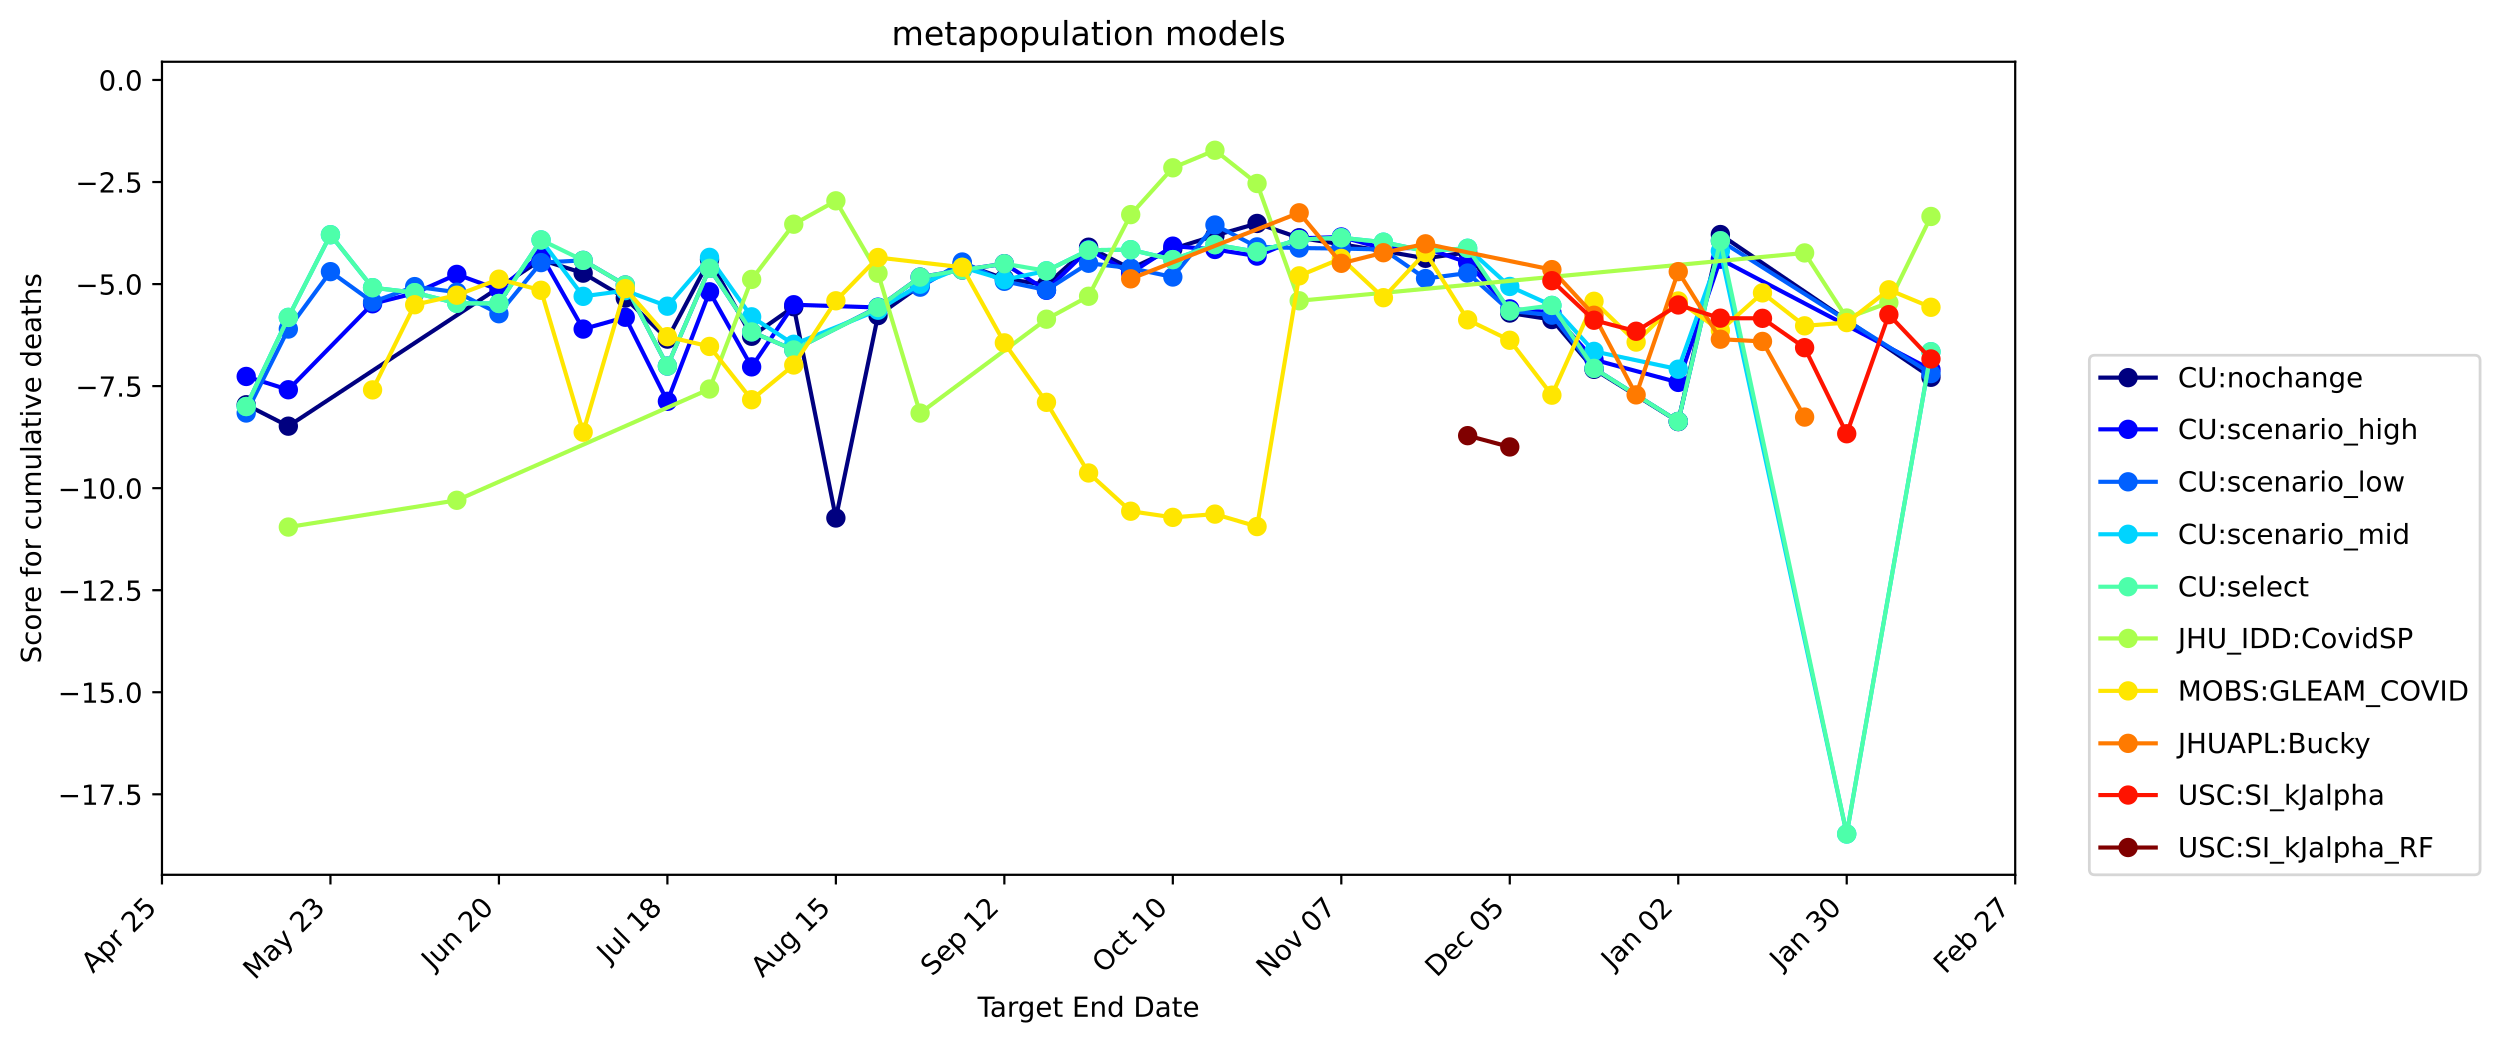 <?xml version="1.0" encoding="utf-8" standalone="no"?>
<!DOCTYPE svg PUBLIC "-//W3C//DTD SVG 1.1//EN"
  "http://www.w3.org/Graphics/SVG/1.1/DTD/svg11.dtd">
<!-- Created with matplotlib (https://matplotlib.org/) -->
<svg height="376.664pt" version="1.1" viewBox="0 0 903.289 376.664" width="903.289pt" xmlns="http://www.w3.org/2000/svg" xmlns:xlink="http://www.w3.org/1999/xlink">
 <defs>
  <style type="text/css">
*{stroke-linecap:butt;stroke-linejoin:round;}
  </style>
 </defs>
 <g id="figure_1">
  <g id="patch_1">
   <path d="M 0 376.664 
L 903.289 376.664 
L 903.289 0 
L 0 0 
z
" style="fill:#ffffff;"/>
  </g>
  <g id="axes_1">
   <g id="patch_2">
    <path d="M 58.523 316.078 
L 728.123 316.078 
L 728.123 22.318 
L 58.523 22.318 
z
" style="fill:#ffffff;"/>
   </g>
   <g id="matplotlib.axis_1">
    <g id="xtick_1">
     <g id="line2d_1">
      <defs>
       <path d="M 0 0 
L 0 3.5 
" id="mc8a97c9004" style="stroke:#000000;stroke-width:0.8;"/>
      </defs>
      <g>
       <use style="stroke:#000000;stroke-width:0.8;" x="58.523" xlink:href="#mc8a97c9004" y="316.078"/>
      </g>
     </g>
     <g id="text_1">
      <!-- Apr 25 -->
      <defs>
       <path d="M 34.188 63.188 
L 20.797 26.906 
L 47.609 26.906 
z
M 28.609 72.906 
L 39.797 72.906 
L 67.578 0 
L 57.328 0 
L 50.688 18.703 
L 17.828 18.703 
L 11.188 0 
L 0.781 0 
z
" id="DejaVuSans-65"/>
       <path d="M 18.109 8.203 
L 18.109 -20.797 
L 9.078 -20.797 
L 9.078 54.688 
L 18.109 54.688 
L 18.109 46.391 
Q 20.953 51.266 25.266 53.625 
Q 29.594 56 35.594 56 
Q 45.562 56 51.781 48.094 
Q 58.016 40.188 58.016 27.297 
Q 58.016 14.406 51.781 6.484 
Q 45.562 -1.422 35.594 -1.422 
Q 29.594 -1.422 25.266 0.953 
Q 20.953 3.328 18.109 8.203 
z
M 48.688 27.297 
Q 48.688 37.203 44.609 42.844 
Q 40.531 48.484 33.406 48.484 
Q 26.266 48.484 22.188 42.844 
Q 18.109 37.203 18.109 27.297 
Q 18.109 17.391 22.188 11.75 
Q 26.266 6.109 33.406 6.109 
Q 40.531 6.109 44.609 11.75 
Q 48.688 17.391 48.688 27.297 
z
" id="DejaVuSans-112"/>
       <path d="M 41.109 46.297 
Q 39.594 47.172 37.812 47.578 
Q 36.031 48 33.891 48 
Q 26.266 48 22.188 43.047 
Q 18.109 38.094 18.109 28.812 
L 18.109 0 
L 9.078 0 
L 9.078 54.688 
L 18.109 54.688 
L 18.109 46.188 
Q 20.953 51.172 25.484 53.578 
Q 30.031 56 36.531 56 
Q 37.453 56 38.578 55.875 
Q 39.703 55.766 41.062 55.516 
z
" id="DejaVuSans-114"/>
       <path id="DejaVuSans-32"/>
       <path d="M 19.188 8.297 
L 53.609 8.297 
L 53.609 0 
L 7.328 0 
L 7.328 8.297 
Q 12.938 14.109 22.625 23.891 
Q 32.328 33.688 34.812 36.531 
Q 39.547 41.844 41.422 45.531 
Q 43.312 49.219 43.312 52.781 
Q 43.312 58.594 39.234 62.25 
Q 35.156 65.922 28.609 65.922 
Q 23.969 65.922 18.812 64.312 
Q 13.672 62.703 7.812 59.422 
L 7.812 69.391 
Q 13.766 71.781 18.938 73 
Q 24.125 74.219 28.422 74.219 
Q 39.75 74.219 46.484 68.547 
Q 53.219 62.891 53.219 53.422 
Q 53.219 48.922 51.531 44.891 
Q 49.859 40.875 45.406 35.406 
Q 44.188 33.984 37.641 27.219 
Q 31.109 20.453 19.188 8.297 
z
" id="DejaVuSans-50"/>
       <path d="M 10.797 72.906 
L 49.516 72.906 
L 49.516 64.594 
L 19.828 64.594 
L 19.828 46.734 
Q 21.969 47.469 24.109 47.828 
Q 26.266 48.188 28.422 48.188 
Q 40.625 48.188 47.75 41.5 
Q 54.891 34.812 54.891 23.391 
Q 54.891 11.625 47.562 5.094 
Q 40.234 -1.422 26.906 -1.422 
Q 22.312 -1.422 17.547 -0.641 
Q 12.797 0.141 7.719 1.703 
L 7.719 11.625 
Q 12.109 9.234 16.797 8.062 
Q 21.484 6.891 26.703 6.891 
Q 35.156 6.891 40.078 11.328 
Q 45.016 15.766 45.016 23.391 
Q 45.016 31 40.078 35.438 
Q 35.156 39.891 26.703 39.891 
Q 22.75 39.891 18.812 39.016 
Q 14.891 38.141 10.797 36.281 
z
" id="DejaVuSans-53"/>
      </defs>
      <g transform="translate(33.575 351.929)rotate(-45)scale(0.1 -0.1)">
       <use xlink:href="#DejaVuSans-65"/>
       <use x="68.408" xlink:href="#DejaVuSans-112"/>
       <use x="131.885" xlink:href="#DejaVuSans-114"/>
       <use x="172.998" xlink:href="#DejaVuSans-32"/>
       <use x="204.785" xlink:href="#DejaVuSans-50"/>
       <use x="268.408" xlink:href="#DejaVuSans-53"/>
      </g>
     </g>
    </g>
    <g id="xtick_2">
     <g id="line2d_2">
      <g>
       <use style="stroke:#000000;stroke-width:0.8;" x="119.396" xlink:href="#mc8a97c9004" y="316.078"/>
      </g>
     </g>
     <g id="text_2">
      <!-- May 23 -->
      <defs>
       <path d="M 9.812 72.906 
L 24.516 72.906 
L 43.109 23.297 
L 61.812 72.906 
L 76.516 72.906 
L 76.516 0 
L 66.891 0 
L 66.891 64.016 
L 48.094 14.016 
L 38.188 14.016 
L 19.391 64.016 
L 19.391 0 
L 9.812 0 
z
" id="DejaVuSans-77"/>
       <path d="M 34.281 27.484 
Q 23.391 27.484 19.188 25 
Q 14.984 22.516 14.984 16.5 
Q 14.984 11.719 18.141 8.906 
Q 21.297 6.109 26.703 6.109 
Q 34.188 6.109 38.703 11.406 
Q 43.219 16.703 43.219 25.484 
L 43.219 27.484 
z
M 52.203 31.203 
L 52.203 0 
L 43.219 0 
L 43.219 8.297 
Q 40.141 3.328 35.547 0.953 
Q 30.953 -1.422 24.312 -1.422 
Q 15.922 -1.422 10.953 3.297 
Q 6 8.016 6 15.922 
Q 6 25.141 12.172 29.828 
Q 18.359 34.516 30.609 34.516 
L 43.219 34.516 
L 43.219 35.406 
Q 43.219 41.609 39.141 45 
Q 35.062 48.391 27.688 48.391 
Q 23 48.391 18.547 47.266 
Q 14.109 46.141 10.016 43.891 
L 10.016 52.203 
Q 14.938 54.109 19.578 55.047 
Q 24.219 56 28.609 56 
Q 40.484 56 46.344 49.844 
Q 52.203 43.703 52.203 31.203 
z
" id="DejaVuSans-97"/>
       <path d="M 32.172 -5.078 
Q 28.375 -14.844 24.75 -17.812 
Q 21.141 -20.797 15.094 -20.797 
L 7.906 -20.797 
L 7.906 -13.281 
L 13.188 -13.281 
Q 16.891 -13.281 18.938 -11.516 
Q 21 -9.766 23.484 -3.219 
L 25.094 0.875 
L 2.984 54.688 
L 12.5 54.688 
L 29.594 11.922 
L 46.688 54.688 
L 56.203 54.688 
z
" id="DejaVuSans-121"/>
       <path d="M 40.578 39.312 
Q 47.656 37.797 51.625 33 
Q 55.609 28.219 55.609 21.188 
Q 55.609 10.406 48.188 4.484 
Q 40.766 -1.422 27.094 -1.422 
Q 22.516 -1.422 17.656 -0.516 
Q 12.797 0.391 7.625 2.203 
L 7.625 11.719 
Q 11.719 9.328 16.594 8.109 
Q 21.484 6.891 26.812 6.891 
Q 36.078 6.891 40.938 10.547 
Q 45.797 14.203 45.797 21.188 
Q 45.797 27.641 41.281 31.266 
Q 36.766 34.906 28.719 34.906 
L 20.219 34.906 
L 20.219 43.016 
L 29.109 43.016 
Q 36.375 43.016 40.234 45.922 
Q 44.094 48.828 44.094 54.297 
Q 44.094 59.906 40.109 62.906 
Q 36.141 65.922 28.719 65.922 
Q 24.656 65.922 20.016 65.031 
Q 15.375 64.156 9.812 62.312 
L 9.812 71.094 
Q 15.438 72.656 20.344 73.438 
Q 25.25 74.219 29.594 74.219 
Q 40.828 74.219 47.359 69.109 
Q 53.906 64.016 53.906 55.328 
Q 53.906 49.266 50.438 45.094 
Q 46.969 40.922 40.578 39.312 
z
" id="DejaVuSans-51"/>
      </defs>
      <g transform="translate(92.061 354.316)rotate(-45)scale(0.1 -0.1)">
       <use xlink:href="#DejaVuSans-77"/>
       <use x="86.279" xlink:href="#DejaVuSans-97"/>
       <use x="147.559" xlink:href="#DejaVuSans-121"/>
       <use x="206.738" xlink:href="#DejaVuSans-32"/>
       <use x="238.525" xlink:href="#DejaVuSans-50"/>
       <use x="302.148" xlink:href="#DejaVuSans-51"/>
      </g>
     </g>
    </g>
    <g id="xtick_3">
     <g id="line2d_3">
      <g>
       <use style="stroke:#000000;stroke-width:0.8;" x="180.269" xlink:href="#mc8a97c9004" y="316.078"/>
      </g>
     </g>
     <g id="text_3">
      <!-- Jun 20 -->
      <defs>
       <path d="M 9.812 72.906 
L 19.672 72.906 
L 19.672 5.078 
Q 19.672 -8.109 14.672 -14.062 
Q 9.672 -20.016 -1.422 -20.016 
L -5.172 -20.016 
L -5.172 -11.719 
L -2.094 -11.719 
Q 4.438 -11.719 7.125 -8.047 
Q 9.812 -4.391 9.812 5.078 
z
" id="DejaVuSans-74"/>
       <path d="M 8.5 21.578 
L 8.5 54.688 
L 17.484 54.688 
L 17.484 21.922 
Q 17.484 14.156 20.5 10.266 
Q 23.531 6.391 29.594 6.391 
Q 36.859 6.391 41.078 11.031 
Q 45.312 15.672 45.312 23.688 
L 45.312 54.688 
L 54.297 54.688 
L 54.297 0 
L 45.312 0 
L 45.312 8.406 
Q 42.047 3.422 37.719 1 
Q 33.406 -1.422 27.688 -1.422 
Q 18.266 -1.422 13.375 4.438 
Q 8.5 10.297 8.5 21.578 
z
M 31.109 56 
z
" id="DejaVuSans-117"/>
       <path d="M 54.891 33.016 
L 54.891 0 
L 45.906 0 
L 45.906 32.719 
Q 45.906 40.484 42.875 44.328 
Q 39.844 48.188 33.797 48.188 
Q 26.516 48.188 22.312 43.547 
Q 18.109 38.922 18.109 30.906 
L 18.109 0 
L 9.078 0 
L 9.078 54.688 
L 18.109 54.688 
L 18.109 46.188 
Q 21.344 51.125 25.703 53.562 
Q 30.078 56 35.797 56 
Q 45.219 56 50.047 50.172 
Q 54.891 44.344 54.891 33.016 
z
" id="DejaVuSans-110"/>
       <path d="M 31.781 66.406 
Q 24.172 66.406 20.328 58.906 
Q 16.5 51.422 16.5 36.375 
Q 16.5 21.391 20.328 13.891 
Q 24.172 6.391 31.781 6.391 
Q 39.453 6.391 43.281 13.891 
Q 47.125 21.391 47.125 36.375 
Q 47.125 51.422 43.281 58.906 
Q 39.453 66.406 31.781 66.406 
z
M 31.781 74.219 
Q 44.047 74.219 50.516 64.516 
Q 56.984 54.828 56.984 36.375 
Q 56.984 17.969 50.516 8.266 
Q 44.047 -1.422 31.781 -1.422 
Q 19.531 -1.422 13.062 8.266 
Q 6.594 17.969 6.594 36.375 
Q 6.594 54.828 13.062 64.516 
Q 19.531 74.219 31.781 74.219 
z
" id="DejaVuSans-48"/>
      </defs>
      <g transform="translate(156.505 350.745)rotate(-45)scale(0.1 -0.1)">
       <use xlink:href="#DejaVuSans-74"/>
       <use x="29.492" xlink:href="#DejaVuSans-117"/>
       <use x="92.871" xlink:href="#DejaVuSans-110"/>
       <use x="156.25" xlink:href="#DejaVuSans-32"/>
       <use x="188.037" xlink:href="#DejaVuSans-50"/>
       <use x="251.66" xlink:href="#DejaVuSans-48"/>
      </g>
     </g>
    </g>
    <g id="xtick_4">
     <g id="line2d_4">
      <g>
       <use style="stroke:#000000;stroke-width:0.8;" x="241.142" xlink:href="#mc8a97c9004" y="316.078"/>
      </g>
     </g>
     <g id="text_4">
      <!-- Jul 18 -->
      <defs>
       <path d="M 9.422 75.984 
L 18.406 75.984 
L 18.406 0 
L 9.422 0 
z
" id="DejaVuSans-108"/>
       <path d="M 12.406 8.297 
L 28.516 8.297 
L 28.516 63.922 
L 10.984 60.406 
L 10.984 69.391 
L 28.422 72.906 
L 38.281 72.906 
L 38.281 8.297 
L 54.391 8.297 
L 54.391 0 
L 12.406 0 
z
" id="DejaVuSans-49"/>
       <path d="M 31.781 34.625 
Q 24.75 34.625 20.719 30.859 
Q 16.703 27.094 16.703 20.516 
Q 16.703 13.922 20.719 10.156 
Q 24.75 6.391 31.781 6.391 
Q 38.812 6.391 42.859 10.172 
Q 46.922 13.969 46.922 20.516 
Q 46.922 27.094 42.891 30.859 
Q 38.875 34.625 31.781 34.625 
z
M 21.922 38.812 
Q 15.578 40.375 12.031 44.719 
Q 8.5 49.078 8.5 55.328 
Q 8.5 64.062 14.719 69.141 
Q 20.953 74.219 31.781 74.219 
Q 42.672 74.219 48.875 69.141 
Q 55.078 64.062 55.078 55.328 
Q 55.078 49.078 51.531 44.719 
Q 48 40.375 41.703 38.812 
Q 48.828 37.156 52.797 32.312 
Q 56.781 27.484 56.781 20.516 
Q 56.781 9.906 50.312 4.234 
Q 43.844 -1.422 31.781 -1.422 
Q 19.734 -1.422 13.25 4.234 
Q 6.781 9.906 6.781 20.516 
Q 6.781 27.484 10.781 32.312 
Q 14.797 37.156 21.922 38.812 
z
M 18.312 54.391 
Q 18.312 48.734 21.844 45.562 
Q 25.391 42.391 31.781 42.391 
Q 38.141 42.391 41.719 45.562 
Q 45.312 48.734 45.312 54.391 
Q 45.312 60.062 41.719 63.234 
Q 38.141 66.406 31.781 66.406 
Q 25.391 66.406 21.844 63.234 
Q 18.312 60.062 18.312 54.391 
z
" id="DejaVuSans-56"/>
      </defs>
      <g transform="translate(219.894 348.228)rotate(-45)scale(0.1 -0.1)">
       <use xlink:href="#DejaVuSans-74"/>
       <use x="29.492" xlink:href="#DejaVuSans-117"/>
       <use x="92.871" xlink:href="#DejaVuSans-108"/>
       <use x="120.654" xlink:href="#DejaVuSans-32"/>
       <use x="152.441" xlink:href="#DejaVuSans-49"/>
       <use x="216.064" xlink:href="#DejaVuSans-56"/>
      </g>
     </g>
    </g>
    <g id="xtick_5">
     <g id="line2d_5">
      <g>
       <use style="stroke:#000000;stroke-width:0.8;" x="302.014" xlink:href="#mc8a97c9004" y="316.078"/>
      </g>
     </g>
     <g id="text_5">
      <!-- Aug 15 -->
      <defs>
       <path d="M 45.406 27.984 
Q 45.406 37.75 41.375 43.109 
Q 37.359 48.484 30.078 48.484 
Q 22.859 48.484 18.828 43.109 
Q 14.797 37.75 14.797 27.984 
Q 14.797 18.266 18.828 12.891 
Q 22.859 7.516 30.078 7.516 
Q 37.359 7.516 41.375 12.891 
Q 45.406 18.266 45.406 27.984 
z
M 54.391 6.781 
Q 54.391 -7.172 48.188 -13.984 
Q 42 -20.797 29.203 -20.797 
Q 24.469 -20.797 20.266 -20.094 
Q 16.062 -19.391 12.109 -17.922 
L 12.109 -9.188 
Q 16.062 -11.328 19.922 -12.344 
Q 23.781 -13.375 27.781 -13.375 
Q 36.625 -13.375 41.016 -8.766 
Q 45.406 -4.156 45.406 5.172 
L 45.406 9.625 
Q 42.625 4.781 38.281 2.391 
Q 33.938 0 27.875 0 
Q 17.828 0 11.672 7.656 
Q 5.516 15.328 5.516 27.984 
Q 5.516 40.672 11.672 48.328 
Q 17.828 56 27.875 56 
Q 33.938 56 38.281 53.609 
Q 42.625 51.219 45.406 46.391 
L 45.406 54.688 
L 54.391 54.688 
z
" id="DejaVuSans-103"/>
      </defs>
      <g transform="translate(275.491 353.504)rotate(-45)scale(0.1 -0.1)">
       <use xlink:href="#DejaVuSans-65"/>
       <use x="68.408" xlink:href="#DejaVuSans-117"/>
       <use x="131.787" xlink:href="#DejaVuSans-103"/>
       <use x="195.264" xlink:href="#DejaVuSans-32"/>
       <use x="227.051" xlink:href="#DejaVuSans-49"/>
       <use x="290.674" xlink:href="#DejaVuSans-53"/>
      </g>
     </g>
    </g>
    <g id="xtick_6">
     <g id="line2d_6">
      <g>
       <use style="stroke:#000000;stroke-width:0.8;" x="362.887" xlink:href="#mc8a97c9004" y="316.078"/>
      </g>
     </g>
     <g id="text_6">
      <!-- Sep 12 -->
      <defs>
       <path d="M 53.516 70.516 
L 53.516 60.891 
Q 47.906 63.578 42.922 64.891 
Q 37.938 66.219 33.297 66.219 
Q 25.25 66.219 20.875 63.094 
Q 16.5 59.969 16.5 54.203 
Q 16.5 49.359 19.406 46.891 
Q 22.312 44.438 30.422 42.922 
L 36.375 41.703 
Q 47.406 39.594 52.656 34.297 
Q 57.906 29 57.906 20.125 
Q 57.906 9.516 50.797 4.047 
Q 43.703 -1.422 29.984 -1.422 
Q 24.812 -1.422 18.969 -0.25 
Q 13.141 0.922 6.891 3.219 
L 6.891 13.375 
Q 12.891 10.016 18.656 8.297 
Q 24.422 6.594 29.984 6.594 
Q 38.422 6.594 43.016 9.906 
Q 47.609 13.234 47.609 19.391 
Q 47.609 24.75 44.312 27.781 
Q 41.016 30.812 33.5 32.328 
L 27.484 33.5 
Q 16.453 35.688 11.516 40.375 
Q 6.594 45.062 6.594 53.422 
Q 6.594 63.094 13.406 68.656 
Q 20.219 74.219 32.172 74.219 
Q 37.312 74.219 42.625 73.281 
Q 47.953 72.359 53.516 70.516 
z
" id="DejaVuSans-83"/>
       <path d="M 56.203 29.594 
L 56.203 25.203 
L 14.891 25.203 
Q 15.484 15.922 20.484 11.062 
Q 25.484 6.203 34.422 6.203 
Q 39.594 6.203 44.453 7.469 
Q 49.312 8.734 54.109 11.281 
L 54.109 2.781 
Q 49.266 0.734 44.188 -0.344 
Q 39.109 -1.422 33.891 -1.422 
Q 20.797 -1.422 13.156 6.188 
Q 5.516 13.812 5.516 26.812 
Q 5.516 40.234 12.766 48.109 
Q 20.016 56 32.328 56 
Q 43.359 56 49.781 48.891 
Q 56.203 41.797 56.203 29.594 
z
M 47.219 32.234 
Q 47.125 39.594 43.094 43.984 
Q 39.062 48.391 32.422 48.391 
Q 24.906 48.391 20.391 44.141 
Q 15.875 39.891 15.188 32.172 
z
" id="DejaVuSans-101"/>
      </defs>
      <g transform="translate(336.842 353.025)rotate(-45)scale(0.1 -0.1)">
       <use xlink:href="#DejaVuSans-83"/>
       <use x="63.477" xlink:href="#DejaVuSans-101"/>
       <use x="125" xlink:href="#DejaVuSans-112"/>
       <use x="188.477" xlink:href="#DejaVuSans-32"/>
       <use x="220.264" xlink:href="#DejaVuSans-49"/>
       <use x="283.887" xlink:href="#DejaVuSans-50"/>
      </g>
     </g>
    </g>
    <g id="xtick_7">
     <g id="line2d_7">
      <g>
       <use style="stroke:#000000;stroke-width:0.8;" x="423.76" xlink:href="#mc8a97c9004" y="316.078"/>
      </g>
     </g>
     <g id="text_7">
      <!-- Oct 10 -->
      <defs>
       <path d="M 39.406 66.219 
Q 28.656 66.219 22.328 58.203 
Q 16.016 50.203 16.016 36.375 
Q 16.016 22.609 22.328 14.594 
Q 28.656 6.594 39.406 6.594 
Q 50.141 6.594 56.422 14.594 
Q 62.703 22.609 62.703 36.375 
Q 62.703 50.203 56.422 58.203 
Q 50.141 66.219 39.406 66.219 
z
M 39.406 74.219 
Q 54.734 74.219 63.906 63.938 
Q 73.094 53.656 73.094 36.375 
Q 73.094 19.141 63.906 8.859 
Q 54.734 -1.422 39.406 -1.422 
Q 24.031 -1.422 14.812 8.828 
Q 5.609 19.094 5.609 36.375 
Q 5.609 53.656 14.812 63.938 
Q 24.031 74.219 39.406 74.219 
z
" id="DejaVuSans-79"/>
       <path d="M 48.781 52.594 
L 48.781 44.188 
Q 44.969 46.297 41.141 47.344 
Q 37.312 48.391 33.406 48.391 
Q 24.656 48.391 19.812 42.844 
Q 14.984 37.312 14.984 27.297 
Q 14.984 17.281 19.812 11.734 
Q 24.656 6.203 33.406 6.203 
Q 37.312 6.203 41.141 7.25 
Q 44.969 8.297 48.781 10.406 
L 48.781 2.094 
Q 45.016 0.344 40.984 -0.531 
Q 36.969 -1.422 32.422 -1.422 
Q 20.062 -1.422 12.781 6.344 
Q 5.516 14.109 5.516 27.297 
Q 5.516 40.672 12.859 48.328 
Q 20.219 56 33.016 56 
Q 37.156 56 41.109 55.141 
Q 45.062 54.297 48.781 52.594 
z
" id="DejaVuSans-99"/>
       <path d="M 18.312 70.219 
L 18.312 54.688 
L 36.812 54.688 
L 36.812 47.703 
L 18.312 47.703 
L 18.312 18.016 
Q 18.312 11.328 20.141 9.422 
Q 21.969 7.516 27.594 7.516 
L 36.812 7.516 
L 36.812 0 
L 27.594 0 
Q 17.188 0 13.234 3.875 
Q 9.281 7.766 9.281 18.016 
L 9.281 47.703 
L 2.688 47.703 
L 2.688 54.688 
L 9.281 54.688 
L 9.281 70.219 
z
" id="DejaVuSans-116"/>
      </defs>
      <g transform="translate(398.818 351.923)rotate(-45)scale(0.1 -0.1)">
       <use xlink:href="#DejaVuSans-79"/>
       <use x="78.711" xlink:href="#DejaVuSans-99"/>
       <use x="133.691" xlink:href="#DejaVuSans-116"/>
       <use x="172.9" xlink:href="#DejaVuSans-32"/>
       <use x="204.688" xlink:href="#DejaVuSans-49"/>
       <use x="268.311" xlink:href="#DejaVuSans-48"/>
      </g>
     </g>
    </g>
    <g id="xtick_8">
     <g id="line2d_8">
      <g>
       <use style="stroke:#000000;stroke-width:0.8;" x="484.633" xlink:href="#mc8a97c9004" y="316.078"/>
      </g>
     </g>
     <g id="text_8">
      <!-- Nov 07 -->
      <defs>
       <path d="M 9.812 72.906 
L 23.094 72.906 
L 55.422 11.922 
L 55.422 72.906 
L 64.984 72.906 
L 64.984 0 
L 51.703 0 
L 19.391 60.984 
L 19.391 0 
L 9.812 0 
z
" id="DejaVuSans-78"/>
       <path d="M 30.609 48.391 
Q 23.391 48.391 19.188 42.75 
Q 14.984 37.109 14.984 27.297 
Q 14.984 17.484 19.156 11.844 
Q 23.344 6.203 30.609 6.203 
Q 37.797 6.203 41.984 11.859 
Q 46.188 17.531 46.188 27.297 
Q 46.188 37.016 41.984 42.703 
Q 37.797 48.391 30.609 48.391 
z
M 30.609 56 
Q 42.328 56 49.016 48.375 
Q 55.719 40.766 55.719 27.297 
Q 55.719 13.875 49.016 6.219 
Q 42.328 -1.422 30.609 -1.422 
Q 18.844 -1.422 12.172 6.219 
Q 5.516 13.875 5.516 27.297 
Q 5.516 40.766 12.172 48.375 
Q 18.844 56 30.609 56 
z
" id="DejaVuSans-111"/>
       <path d="M 2.984 54.688 
L 12.5 54.688 
L 29.594 8.797 
L 46.688 54.688 
L 56.203 54.688 
L 35.688 0 
L 23.484 0 
z
" id="DejaVuSans-118"/>
       <path d="M 8.203 72.906 
L 55.078 72.906 
L 55.078 68.703 
L 28.609 0 
L 18.312 0 
L 43.219 64.594 
L 8.203 64.594 
z
" id="DejaVuSans-55"/>
      </defs>
      <g transform="translate(458.115 353.498)rotate(-45)scale(0.1 -0.1)">
       <use xlink:href="#DejaVuSans-78"/>
       <use x="74.805" xlink:href="#DejaVuSans-111"/>
       <use x="135.986" xlink:href="#DejaVuSans-118"/>
       <use x="195.166" xlink:href="#DejaVuSans-32"/>
       <use x="226.953" xlink:href="#DejaVuSans-48"/>
       <use x="290.576" xlink:href="#DejaVuSans-55"/>
      </g>
     </g>
    </g>
    <g id="xtick_9">
     <g id="line2d_9">
      <g>
       <use style="stroke:#000000;stroke-width:0.8;" x="545.505" xlink:href="#mc8a97c9004" y="316.078"/>
      </g>
     </g>
     <g id="text_9">
      <!-- Dec 05 -->
      <defs>
       <path d="M 19.672 64.797 
L 19.672 8.109 
L 31.594 8.109 
Q 46.688 8.109 53.688 14.938 
Q 60.688 21.781 60.688 36.531 
Q 60.688 51.172 53.688 57.984 
Q 46.688 64.797 31.594 64.797 
z
M 9.812 72.906 
L 30.078 72.906 
Q 51.266 72.906 61.172 64.094 
Q 71.094 55.281 71.094 36.531 
Q 71.094 17.672 61.125 8.828 
Q 51.172 0 30.078 0 
L 9.812 0 
z
" id="DejaVuSans-68"/>
      </defs>
      <g transform="translate(519.106 353.38)rotate(-45)scale(0.1 -0.1)">
       <use xlink:href="#DejaVuSans-68"/>
       <use x="77.002" xlink:href="#DejaVuSans-101"/>
       <use x="138.525" xlink:href="#DejaVuSans-99"/>
       <use x="193.506" xlink:href="#DejaVuSans-32"/>
       <use x="225.293" xlink:href="#DejaVuSans-48"/>
       <use x="288.916" xlink:href="#DejaVuSans-53"/>
      </g>
     </g>
    </g>
    <g id="xtick_10">
     <g id="line2d_10">
      <g>
       <use style="stroke:#000000;stroke-width:0.8;" x="606.378" xlink:href="#mc8a97c9004" y="316.078"/>
      </g>
     </g>
     <g id="text_10">
      <!-- Jan 02 -->
      <g transform="translate(582.762 350.597)rotate(-45)scale(0.1 -0.1)">
       <use xlink:href="#DejaVuSans-74"/>
       <use x="29.492" xlink:href="#DejaVuSans-97"/>
       <use x="90.771" xlink:href="#DejaVuSans-110"/>
       <use x="154.15" xlink:href="#DejaVuSans-32"/>
       <use x="185.938" xlink:href="#DejaVuSans-48"/>
       <use x="249.561" xlink:href="#DejaVuSans-50"/>
      </g>
     </g>
    </g>
    <g id="xtick_11">
     <g id="line2d_11">
      <g>
       <use style="stroke:#000000;stroke-width:0.8;" x="667.251" xlink:href="#mc8a97c9004" y="316.078"/>
      </g>
     </g>
     <g id="text_11">
      <!-- Jan 30 -->
      <g transform="translate(643.634 350.597)rotate(-45)scale(0.1 -0.1)">
       <use xlink:href="#DejaVuSans-74"/>
       <use x="29.492" xlink:href="#DejaVuSans-97"/>
       <use x="90.771" xlink:href="#DejaVuSans-110"/>
       <use x="154.15" xlink:href="#DejaVuSans-32"/>
       <use x="185.938" xlink:href="#DejaVuSans-51"/>
       <use x="249.561" xlink:href="#DejaVuSans-48"/>
      </g>
     </g>
    </g>
    <g id="xtick_12">
     <g id="line2d_12">
      <g>
       <use style="stroke:#000000;stroke-width:0.8;" x="728.123" xlink:href="#mc8a97c9004" y="316.078"/>
      </g>
     </g>
     <g id="text_12">
      <!-- Feb 27 -->
      <defs>
       <path d="M 9.812 72.906 
L 51.703 72.906 
L 51.703 64.594 
L 19.672 64.594 
L 19.672 43.109 
L 48.578 43.109 
L 48.578 34.812 
L 19.672 34.812 
L 19.672 0 
L 9.812 0 
z
" id="DejaVuSans-70"/>
       <path d="M 48.688 27.297 
Q 48.688 37.203 44.609 42.844 
Q 40.531 48.484 33.406 48.484 
Q 26.266 48.484 22.188 42.844 
Q 18.109 37.203 18.109 27.297 
Q 18.109 17.391 22.188 11.75 
Q 26.266 6.109 33.406 6.109 
Q 40.531 6.109 44.609 11.75 
Q 48.688 17.391 48.688 27.297 
z
M 18.109 46.391 
Q 20.953 51.266 25.266 53.625 
Q 29.594 56 35.594 56 
Q 45.562 56 51.781 48.094 
Q 58.016 40.188 58.016 27.297 
Q 58.016 14.406 51.781 6.484 
Q 45.562 -1.422 35.594 -1.422 
Q 29.594 -1.422 25.266 0.953 
Q 20.953 3.328 18.109 8.203 
L 18.109 0 
L 9.078 0 
L 9.078 75.984 
L 18.109 75.984 
z
" id="DejaVuSans-98"/>
      </defs>
      <g transform="translate(702.89 352.214)rotate(-45)scale(0.1 -0.1)">
       <use xlink:href="#DejaVuSans-70"/>
       <use x="52.02" xlink:href="#DejaVuSans-101"/>
       <use x="113.543" xlink:href="#DejaVuSans-98"/>
       <use x="177.02" xlink:href="#DejaVuSans-32"/>
       <use x="208.807" xlink:href="#DejaVuSans-50"/>
       <use x="272.43" xlink:href="#DejaVuSans-55"/>
      </g>
     </g>
    </g>
    <g id="text_13">
     <!-- Target End Date -->
     <defs>
      <path d="M -0.297 72.906 
L 61.375 72.906 
L 61.375 64.594 
L 35.5 64.594 
L 35.5 0 
L 25.594 0 
L 25.594 64.594 
L -0.297 64.594 
z
" id="DejaVuSans-84"/>
      <path d="M 9.812 72.906 
L 55.906 72.906 
L 55.906 64.594 
L 19.672 64.594 
L 19.672 43.016 
L 54.391 43.016 
L 54.391 34.719 
L 19.672 34.719 
L 19.672 8.297 
L 56.781 8.297 
L 56.781 0 
L 9.812 0 
z
" id="DejaVuSans-69"/>
      <path d="M 45.406 46.391 
L 45.406 75.984 
L 54.391 75.984 
L 54.391 0 
L 45.406 0 
L 45.406 8.203 
Q 42.578 3.328 38.25 0.953 
Q 33.938 -1.422 27.875 -1.422 
Q 17.969 -1.422 11.734 6.484 
Q 5.516 14.406 5.516 27.297 
Q 5.516 40.188 11.734 48.094 
Q 17.969 56 27.875 56 
Q 33.938 56 38.25 53.625 
Q 42.578 51.266 45.406 46.391 
z
M 14.797 27.297 
Q 14.797 17.391 18.875 11.75 
Q 22.953 6.109 30.078 6.109 
Q 37.203 6.109 41.297 11.75 
Q 45.406 17.391 45.406 27.297 
Q 45.406 37.203 41.297 42.844 
Q 37.203 48.484 30.078 48.484 
Q 22.953 48.484 18.875 42.844 
Q 14.797 37.203 14.797 27.297 
z
" id="DejaVuSans-100"/>
     </defs>
     <g transform="translate(353.22 367.385)scale(0.1 -0.1)">
      <use xlink:href="#DejaVuSans-84"/>
      <use x="44.584" xlink:href="#DejaVuSans-97"/>
      <use x="105.863" xlink:href="#DejaVuSans-114"/>
      <use x="145.227" xlink:href="#DejaVuSans-103"/>
      <use x="208.703" xlink:href="#DejaVuSans-101"/>
      <use x="270.227" xlink:href="#DejaVuSans-116"/>
      <use x="309.436" xlink:href="#DejaVuSans-32"/>
      <use x="341.223" xlink:href="#DejaVuSans-69"/>
      <use x="404.406" xlink:href="#DejaVuSans-110"/>
      <use x="467.785" xlink:href="#DejaVuSans-100"/>
      <use x="531.262" xlink:href="#DejaVuSans-32"/>
      <use x="563.049" xlink:href="#DejaVuSans-68"/>
      <use x="640.051" xlink:href="#DejaVuSans-97"/>
      <use x="701.33" xlink:href="#DejaVuSans-116"/>
      <use x="740.539" xlink:href="#DejaVuSans-101"/>
     </g>
    </g>
   </g>
   <g id="matplotlib.axis_2">
    <g id="ytick_1">
     <g id="line2d_13">
      <defs>
       <path d="M 0 0 
L -3.5 0 
" id="m18ac34dda3" style="stroke:#000000;stroke-width:0.8;"/>
      </defs>
      <g>
       <use style="stroke:#000000;stroke-width:0.8;" x="58.523" xlink:href="#m18ac34dda3" y="286.987"/>
      </g>
     </g>
     <g id="text_14">
      <!-- −17.5 -->
      <defs>
       <path d="M 10.594 35.5 
L 73.188 35.5 
L 73.188 27.203 
L 10.594 27.203 
z
" id="DejaVuSans-8722"/>
       <path d="M 10.688 12.406 
L 21 12.406 
L 21 0 
L 10.688 0 
z
" id="DejaVuSans-46"/>
      </defs>
      <g transform="translate(20.878 290.786)scale(0.1 -0.1)">
       <use xlink:href="#DejaVuSans-8722"/>
       <use x="83.789" xlink:href="#DejaVuSans-49"/>
       <use x="147.412" xlink:href="#DejaVuSans-55"/>
       <use x="211.035" xlink:href="#DejaVuSans-46"/>
       <use x="242.822" xlink:href="#DejaVuSans-53"/>
      </g>
     </g>
    </g>
    <g id="ytick_2">
     <g id="line2d_14">
      <g>
       <use style="stroke:#000000;stroke-width:0.8;" x="58.523" xlink:href="#m18ac34dda3" y="250.118"/>
      </g>
     </g>
     <g id="text_15">
      <!-- −15.0 -->
      <g transform="translate(20.878 253.917)scale(0.1 -0.1)">
       <use xlink:href="#DejaVuSans-8722"/>
       <use x="83.789" xlink:href="#DejaVuSans-49"/>
       <use x="147.412" xlink:href="#DejaVuSans-53"/>
       <use x="211.035" xlink:href="#DejaVuSans-46"/>
       <use x="242.822" xlink:href="#DejaVuSans-48"/>
      </g>
     </g>
    </g>
    <g id="ytick_3">
     <g id="line2d_15">
      <g>
       <use style="stroke:#000000;stroke-width:0.8;" x="58.523" xlink:href="#m18ac34dda3" y="213.249"/>
      </g>
     </g>
     <g id="text_16">
      <!-- −12.5 -->
      <g transform="translate(20.878 217.048)scale(0.1 -0.1)">
       <use xlink:href="#DejaVuSans-8722"/>
       <use x="83.789" xlink:href="#DejaVuSans-49"/>
       <use x="147.412" xlink:href="#DejaVuSans-50"/>
       <use x="211.035" xlink:href="#DejaVuSans-46"/>
       <use x="242.822" xlink:href="#DejaVuSans-53"/>
      </g>
     </g>
    </g>
    <g id="ytick_4">
     <g id="line2d_16">
      <g>
       <use style="stroke:#000000;stroke-width:0.8;" x="58.523" xlink:href="#m18ac34dda3" y="176.38"/>
      </g>
     </g>
     <g id="text_17">
      <!-- −10.0 -->
      <g transform="translate(20.878 180.179)scale(0.1 -0.1)">
       <use xlink:href="#DejaVuSans-8722"/>
       <use x="83.789" xlink:href="#DejaVuSans-49"/>
       <use x="147.412" xlink:href="#DejaVuSans-48"/>
       <use x="211.035" xlink:href="#DejaVuSans-46"/>
       <use x="242.822" xlink:href="#DejaVuSans-48"/>
      </g>
     </g>
    </g>
    <g id="ytick_5">
     <g id="line2d_17">
      <g>
       <use style="stroke:#000000;stroke-width:0.8;" x="58.523" xlink:href="#m18ac34dda3" y="139.51"/>
      </g>
     </g>
     <g id="text_18">
      <!-- −7.5 -->
      <g transform="translate(27.241 143.31)scale(0.1 -0.1)">
       <use xlink:href="#DejaVuSans-8722"/>
       <use x="83.789" xlink:href="#DejaVuSans-55"/>
       <use x="147.412" xlink:href="#DejaVuSans-46"/>
       <use x="179.199" xlink:href="#DejaVuSans-53"/>
      </g>
     </g>
    </g>
    <g id="ytick_6">
     <g id="line2d_18">
      <g>
       <use style="stroke:#000000;stroke-width:0.8;" x="58.523" xlink:href="#m18ac34dda3" y="102.641"/>
      </g>
     </g>
     <g id="text_19">
      <!-- −5.0 -->
      <g transform="translate(27.241 106.44)scale(0.1 -0.1)">
       <use xlink:href="#DejaVuSans-8722"/>
       <use x="83.789" xlink:href="#DejaVuSans-53"/>
       <use x="147.412" xlink:href="#DejaVuSans-46"/>
       <use x="179.199" xlink:href="#DejaVuSans-48"/>
      </g>
     </g>
    </g>
    <g id="ytick_7">
     <g id="line2d_19">
      <g>
       <use style="stroke:#000000;stroke-width:0.8;" x="58.523" xlink:href="#m18ac34dda3" y="65.772"/>
      </g>
     </g>
     <g id="text_20">
      <!-- −2.5 -->
      <g transform="translate(27.241 69.571)scale(0.1 -0.1)">
       <use xlink:href="#DejaVuSans-8722"/>
       <use x="83.789" xlink:href="#DejaVuSans-50"/>
       <use x="147.412" xlink:href="#DejaVuSans-46"/>
       <use x="179.199" xlink:href="#DejaVuSans-53"/>
      </g>
     </g>
    </g>
    <g id="ytick_8">
     <g id="line2d_20">
      <g>
       <use style="stroke:#000000;stroke-width:0.8;" x="58.523" xlink:href="#m18ac34dda3" y="28.903"/>
      </g>
     </g>
     <g id="text_21">
      <!-- 0.0 -->
      <g transform="translate(35.62 32.702)scale(0.1 -0.1)">
       <use xlink:href="#DejaVuSans-48"/>
       <use x="63.623" xlink:href="#DejaVuSans-46"/>
       <use x="95.41" xlink:href="#DejaVuSans-48"/>
      </g>
     </g>
    </g>
    <g id="text_22">
     <!-- Score for cumulative deaths -->
     <defs>
      <path d="M 37.109 75.984 
L 37.109 68.5 
L 28.516 68.5 
Q 23.688 68.5 21.797 66.547 
Q 19.922 64.594 19.922 59.516 
L 19.922 54.688 
L 34.719 54.688 
L 34.719 47.703 
L 19.922 47.703 
L 19.922 0 
L 10.891 0 
L 10.891 47.703 
L 2.297 47.703 
L 2.297 54.688 
L 10.891 54.688 
L 10.891 58.5 
Q 10.891 67.625 15.141 71.797 
Q 19.391 75.984 28.609 75.984 
z
" id="DejaVuSans-102"/>
      <path d="M 52 44.188 
Q 55.375 50.25 60.062 53.125 
Q 64.75 56 71.094 56 
Q 79.641 56 84.281 50.016 
Q 88.922 44.047 88.922 33.016 
L 88.922 0 
L 79.891 0 
L 79.891 32.719 
Q 79.891 40.578 77.094 44.375 
Q 74.312 48.188 68.609 48.188 
Q 61.625 48.188 57.562 43.547 
Q 53.516 38.922 53.516 30.906 
L 53.516 0 
L 44.484 0 
L 44.484 32.719 
Q 44.484 40.625 41.703 44.406 
Q 38.922 48.188 33.109 48.188 
Q 26.219 48.188 22.156 43.531 
Q 18.109 38.875 18.109 30.906 
L 18.109 0 
L 9.078 0 
L 9.078 54.688 
L 18.109 54.688 
L 18.109 46.188 
Q 21.188 51.219 25.484 53.609 
Q 29.781 56 35.688 56 
Q 41.656 56 45.828 52.969 
Q 50 49.953 52 44.188 
z
" id="DejaVuSans-109"/>
      <path d="M 9.422 54.688 
L 18.406 54.688 
L 18.406 0 
L 9.422 0 
z
M 9.422 75.984 
L 18.406 75.984 
L 18.406 64.594 
L 9.422 64.594 
z
" id="DejaVuSans-105"/>
      <path d="M 54.891 33.016 
L 54.891 0 
L 45.906 0 
L 45.906 32.719 
Q 45.906 40.484 42.875 44.328 
Q 39.844 48.188 33.797 48.188 
Q 26.516 48.188 22.312 43.547 
Q 18.109 38.922 18.109 30.906 
L 18.109 0 
L 9.078 0 
L 9.078 75.984 
L 18.109 75.984 
L 18.109 46.188 
Q 21.344 51.125 25.703 53.562 
Q 30.078 56 35.797 56 
Q 45.219 56 50.047 50.172 
Q 54.891 44.344 54.891 33.016 
z
" id="DejaVuSans-104"/>
      <path d="M 44.281 53.078 
L 44.281 44.578 
Q 40.484 46.531 36.375 47.5 
Q 32.281 48.484 27.875 48.484 
Q 21.188 48.484 17.844 46.438 
Q 14.5 44.391 14.5 40.281 
Q 14.5 37.156 16.891 35.375 
Q 19.281 33.594 26.516 31.984 
L 29.594 31.297 
Q 39.156 29.25 43.188 25.516 
Q 47.219 21.781 47.219 15.094 
Q 47.219 7.469 41.188 3.016 
Q 35.156 -1.422 24.609 -1.422 
Q 20.219 -1.422 15.453 -0.562 
Q 10.688 0.297 5.422 2 
L 5.422 11.281 
Q 10.406 8.688 15.234 7.391 
Q 20.062 6.109 24.812 6.109 
Q 31.156 6.109 34.562 8.281 
Q 37.984 10.453 37.984 14.406 
Q 37.984 18.062 35.516 20.016 
Q 33.062 21.969 24.703 23.781 
L 21.578 24.516 
Q 13.234 26.266 9.516 29.906 
Q 5.812 33.547 5.812 39.891 
Q 5.812 47.609 11.281 51.797 
Q 16.75 56 26.812 56 
Q 31.781 56 36.172 55.266 
Q 40.578 54.547 44.281 53.078 
z
" id="DejaVuSans-115"/>
     </defs>
     <g transform="translate(14.798 239.686)rotate(-90)scale(0.1 -0.1)">
      <use xlink:href="#DejaVuSans-83"/>
      <use x="63.477" xlink:href="#DejaVuSans-99"/>
      <use x="118.457" xlink:href="#DejaVuSans-111"/>
      <use x="179.639" xlink:href="#DejaVuSans-114"/>
      <use x="218.502" xlink:href="#DejaVuSans-101"/>
      <use x="280.025" xlink:href="#DejaVuSans-32"/>
      <use x="311.812" xlink:href="#DejaVuSans-102"/>
      <use x="347.018" xlink:href="#DejaVuSans-111"/>
      <use x="408.199" xlink:href="#DejaVuSans-114"/>
      <use x="449.312" xlink:href="#DejaVuSans-32"/>
      <use x="481.1" xlink:href="#DejaVuSans-99"/>
      <use x="536.08" xlink:href="#DejaVuSans-117"/>
      <use x="599.459" xlink:href="#DejaVuSans-109"/>
      <use x="696.871" xlink:href="#DejaVuSans-117"/>
      <use x="760.25" xlink:href="#DejaVuSans-108"/>
      <use x="788.033" xlink:href="#DejaVuSans-97"/>
      <use x="849.312" xlink:href="#DejaVuSans-116"/>
      <use x="888.521" xlink:href="#DejaVuSans-105"/>
      <use x="916.305" xlink:href="#DejaVuSans-118"/>
      <use x="975.484" xlink:href="#DejaVuSans-101"/>
      <use x="1037.008" xlink:href="#DejaVuSans-32"/>
      <use x="1068.795" xlink:href="#DejaVuSans-100"/>
      <use x="1132.271" xlink:href="#DejaVuSans-101"/>
      <use x="1193.795" xlink:href="#DejaVuSans-97"/>
      <use x="1255.074" xlink:href="#DejaVuSans-116"/>
      <use x="1294.283" xlink:href="#DejaVuSans-104"/>
      <use x="1357.662" xlink:href="#DejaVuSans-115"/>
     </g>
    </g>
   </g>
   <g id="line2d_21">
    <path clip-path="url(#p071683e692)" d="M 88.96 146.245 
L 104.178 153.982 
L 195.487 93.878 
L 210.705 98.685 
L 225.923 107.703 
L 241.142 122.527 
L 256.36 93.823 
L 271.578 121.501 
L 286.796 110.828 
L 302.014 187.163 
L 317.233 114.025 
L 332.451 103.275 
L 347.669 95.186 
L 362.887 100.715 
L 378.105 102.928 
L 393.323 89.315 
L 408.542 97.089 
L 423.76 89.913 
L 438.978 85.116 
L 454.196 80.734 
L 469.414 85.925 
L 484.633 88.266 
L 499.851 90.694 
L 515.069 93.332 
L 530.287 91.144 
L 545.505 113.102 
L 560.723 115.453 
L 575.942 133.439 
L 606.378 152.325 
L 621.596 84.742 
L 697.687 136.321 
" style="fill:none;stroke:#000080;stroke-linecap:square;stroke-width:1.5;"/>
    <defs>
     <path d="M 0 3 
C 0.796 3 1.559 2.684 2.121 2.121 
C 2.684 1.559 3 0.796 3 0 
C 3 -0.796 2.684 -1.559 2.121 -2.121 
C 1.559 -2.684 0.796 -3 0 -3 
C -0.796 -3 -1.559 -2.684 -2.121 -2.121 
C -2.684 -1.559 -3 -0.796 -3 0 
C -3 0.796 -2.684 1.559 -2.121 2.121 
C -1.559 2.684 -0.796 3 0 3 
z
" id="md59e6bc653" style="stroke:#000080;"/>
    </defs>
    <g clip-path="url(#p071683e692)">
     <use style="fill:#000080;stroke:#000080;" x="88.96" xlink:href="#md59e6bc653" y="146.245"/>
     <use style="fill:#000080;stroke:#000080;" x="104.178" xlink:href="#md59e6bc653" y="153.982"/>
     <use style="fill:#000080;stroke:#000080;" x="195.487" xlink:href="#md59e6bc653" y="93.878"/>
     <use style="fill:#000080;stroke:#000080;" x="210.705" xlink:href="#md59e6bc653" y="98.685"/>
     <use style="fill:#000080;stroke:#000080;" x="225.923" xlink:href="#md59e6bc653" y="107.703"/>
     <use style="fill:#000080;stroke:#000080;" x="241.142" xlink:href="#md59e6bc653" y="122.527"/>
     <use style="fill:#000080;stroke:#000080;" x="256.36" xlink:href="#md59e6bc653" y="93.823"/>
     <use style="fill:#000080;stroke:#000080;" x="271.578" xlink:href="#md59e6bc653" y="121.501"/>
     <use style="fill:#000080;stroke:#000080;" x="286.796" xlink:href="#md59e6bc653" y="110.828"/>
     <use style="fill:#000080;stroke:#000080;" x="302.014" xlink:href="#md59e6bc653" y="187.163"/>
     <use style="fill:#000080;stroke:#000080;" x="317.233" xlink:href="#md59e6bc653" y="114.025"/>
     <use style="fill:#000080;stroke:#000080;" x="332.451" xlink:href="#md59e6bc653" y="103.275"/>
     <use style="fill:#000080;stroke:#000080;" x="347.669" xlink:href="#md59e6bc653" y="95.186"/>
     <use style="fill:#000080;stroke:#000080;" x="362.887" xlink:href="#md59e6bc653" y="100.715"/>
     <use style="fill:#000080;stroke:#000080;" x="378.105" xlink:href="#md59e6bc653" y="102.928"/>
     <use style="fill:#000080;stroke:#000080;" x="393.323" xlink:href="#md59e6bc653" y="89.315"/>
     <use style="fill:#000080;stroke:#000080;" x="408.542" xlink:href="#md59e6bc653" y="97.089"/>
     <use style="fill:#000080;stroke:#000080;" x="423.76" xlink:href="#md59e6bc653" y="89.913"/>
     <use style="fill:#000080;stroke:#000080;" x="438.978" xlink:href="#md59e6bc653" y="85.116"/>
     <use style="fill:#000080;stroke:#000080;" x="454.196" xlink:href="#md59e6bc653" y="80.734"/>
     <use style="fill:#000080;stroke:#000080;" x="469.414" xlink:href="#md59e6bc653" y="85.925"/>
     <use style="fill:#000080;stroke:#000080;" x="484.633" xlink:href="#md59e6bc653" y="88.266"/>
     <use style="fill:#000080;stroke:#000080;" x="499.851" xlink:href="#md59e6bc653" y="90.694"/>
     <use style="fill:#000080;stroke:#000080;" x="515.069" xlink:href="#md59e6bc653" y="93.332"/>
     <use style="fill:#000080;stroke:#000080;" x="530.287" xlink:href="#md59e6bc653" y="91.144"/>
     <use style="fill:#000080;stroke:#000080;" x="545.505" xlink:href="#md59e6bc653" y="113.102"/>
     <use style="fill:#000080;stroke:#000080;" x="560.723" xlink:href="#md59e6bc653" y="115.453"/>
     <use style="fill:#000080;stroke:#000080;" x="575.942" xlink:href="#md59e6bc653" y="133.439"/>
     <use style="fill:#000080;stroke:#000080;" x="606.378" xlink:href="#md59e6bc653" y="152.325"/>
     <use style="fill:#000080;stroke:#000080;" x="621.596" xlink:href="#md59e6bc653" y="84.742"/>
     <use style="fill:#000080;stroke:#000080;" x="697.687" xlink:href="#md59e6bc653" y="136.321"/>
    </g>
   </g>
   <g id="line2d_22">
    <path clip-path="url(#p071683e692)" d="M 88.96 136.017 
L 104.178 140.821 
L 134.614 109.758 
L 149.833 105.908 
L 165.051 99.141 
L 180.269 104.703 
L 195.487 92.04 
L 210.705 118.901 
L 225.923 114.631 
L 241.142 145.002 
L 256.36 105.429 
L 271.578 132.557 
L 286.796 110.102 
L 317.233 111.1 
L 332.451 100.119 
L 347.669 97.569 
L 362.887 95.28 
L 378.105 104.874 
L 393.323 90.091 
L 408.542 98.686 
L 423.76 88.937 
L 438.978 90.132 
L 454.196 92.527 
L 469.414 86.109 
L 484.633 85.62 
L 499.851 89.73 
L 515.069 89.588 
L 530.287 94.892 
L 545.505 111.602 
L 560.723 112.899 
L 575.942 129.968 
L 606.378 138.165 
L 621.596 93.664 
L 697.687 133.544 
" style="fill:none;stroke:#0000ff;stroke-linecap:square;stroke-width:1.5;"/>
    <defs>
     <path d="M 0 3 
C 0.796 3 1.559 2.684 2.121 2.121 
C 2.684 1.559 3 0.796 3 0 
C 3 -0.796 2.684 -1.559 2.121 -2.121 
C 1.559 -2.684 0.796 -3 0 -3 
C -0.796 -3 -1.559 -2.684 -2.121 -2.121 
C -2.684 -1.559 -3 -0.796 -3 0 
C -3 0.796 -2.684 1.559 -2.121 2.121 
C -1.559 2.684 -0.796 3 0 3 
z
" id="m17bc5fac46" style="stroke:#0000ff;"/>
    </defs>
    <g clip-path="url(#p071683e692)">
     <use style="fill:#0000ff;stroke:#0000ff;" x="88.96" xlink:href="#m17bc5fac46" y="136.017"/>
     <use style="fill:#0000ff;stroke:#0000ff;" x="104.178" xlink:href="#m17bc5fac46" y="140.821"/>
     <use style="fill:#0000ff;stroke:#0000ff;" x="134.614" xlink:href="#m17bc5fac46" y="109.758"/>
     <use style="fill:#0000ff;stroke:#0000ff;" x="149.833" xlink:href="#m17bc5fac46" y="105.908"/>
     <use style="fill:#0000ff;stroke:#0000ff;" x="165.051" xlink:href="#m17bc5fac46" y="99.141"/>
     <use style="fill:#0000ff;stroke:#0000ff;" x="180.269" xlink:href="#m17bc5fac46" y="104.703"/>
     <use style="fill:#0000ff;stroke:#0000ff;" x="195.487" xlink:href="#m17bc5fac46" y="92.04"/>
     <use style="fill:#0000ff;stroke:#0000ff;" x="210.705" xlink:href="#m17bc5fac46" y="118.901"/>
     <use style="fill:#0000ff;stroke:#0000ff;" x="225.923" xlink:href="#m17bc5fac46" y="114.631"/>
     <use style="fill:#0000ff;stroke:#0000ff;" x="241.142" xlink:href="#m17bc5fac46" y="145.002"/>
     <use style="fill:#0000ff;stroke:#0000ff;" x="256.36" xlink:href="#m17bc5fac46" y="105.429"/>
     <use style="fill:#0000ff;stroke:#0000ff;" x="271.578" xlink:href="#m17bc5fac46" y="132.557"/>
     <use style="fill:#0000ff;stroke:#0000ff;" x="286.796" xlink:href="#m17bc5fac46" y="110.102"/>
     <use style="fill:#0000ff;stroke:#0000ff;" x="317.233" xlink:href="#m17bc5fac46" y="111.1"/>
     <use style="fill:#0000ff;stroke:#0000ff;" x="332.451" xlink:href="#m17bc5fac46" y="100.119"/>
     <use style="fill:#0000ff;stroke:#0000ff;" x="347.669" xlink:href="#m17bc5fac46" y="97.569"/>
     <use style="fill:#0000ff;stroke:#0000ff;" x="362.887" xlink:href="#m17bc5fac46" y="95.28"/>
     <use style="fill:#0000ff;stroke:#0000ff;" x="378.105" xlink:href="#m17bc5fac46" y="104.874"/>
     <use style="fill:#0000ff;stroke:#0000ff;" x="393.323" xlink:href="#m17bc5fac46" y="90.091"/>
     <use style="fill:#0000ff;stroke:#0000ff;" x="408.542" xlink:href="#m17bc5fac46" y="98.686"/>
     <use style="fill:#0000ff;stroke:#0000ff;" x="423.76" xlink:href="#m17bc5fac46" y="88.937"/>
     <use style="fill:#0000ff;stroke:#0000ff;" x="438.978" xlink:href="#m17bc5fac46" y="90.132"/>
     <use style="fill:#0000ff;stroke:#0000ff;" x="454.196" xlink:href="#m17bc5fac46" y="92.527"/>
     <use style="fill:#0000ff;stroke:#0000ff;" x="469.414" xlink:href="#m17bc5fac46" y="86.109"/>
     <use style="fill:#0000ff;stroke:#0000ff;" x="484.633" xlink:href="#m17bc5fac46" y="85.62"/>
     <use style="fill:#0000ff;stroke:#0000ff;" x="499.851" xlink:href="#m17bc5fac46" y="89.73"/>
     <use style="fill:#0000ff;stroke:#0000ff;" x="515.069" xlink:href="#m17bc5fac46" y="89.588"/>
     <use style="fill:#0000ff;stroke:#0000ff;" x="530.287" xlink:href="#m17bc5fac46" y="94.892"/>
     <use style="fill:#0000ff;stroke:#0000ff;" x="545.505" xlink:href="#m17bc5fac46" y="111.602"/>
     <use style="fill:#0000ff;stroke:#0000ff;" x="560.723" xlink:href="#m17bc5fac46" y="112.899"/>
     <use style="fill:#0000ff;stroke:#0000ff;" x="575.942" xlink:href="#m17bc5fac46" y="129.968"/>
     <use style="fill:#0000ff;stroke:#0000ff;" x="606.378" xlink:href="#m17bc5fac46" y="138.165"/>
     <use style="fill:#0000ff;stroke:#0000ff;" x="621.596" xlink:href="#m17bc5fac46" y="93.664"/>
     <use style="fill:#0000ff;stroke:#0000ff;" x="697.687" xlink:href="#m17bc5fac46" y="133.544"/>
    </g>
   </g>
   <g id="line2d_23">
    <path clip-path="url(#p071683e692)" d="M 88.96 149.222 
L 104.178 118.884 
L 119.396 98.151 
L 134.614 109.121 
L 149.833 103.556 
L 165.051 105.573 
L 180.269 113.354 
L 195.487 94.881 
L 210.705 94.071 
L 225.923 102.975 
L 241.142 132.26 
L 256.36 96.956 
L 271.578 119.922 
L 286.796 126.44 
L 317.233 110.966 
L 332.451 103.758 
L 347.669 94.668 
L 362.887 101.64 
L 378.105 104.799 
L 393.323 95.117 
L 408.542 96.879 
L 423.76 100.086 
L 438.978 81.293 
L 454.196 89.211 
L 469.414 89.614 
L 484.633 89.81 
L 499.851 90.138 
L 515.069 100.644 
L 530.287 98.655 
L 545.505 112.332 
L 560.723 113.858 
L 575.942 133.098 
L 606.378 152.267 
L 621.596 86.97 
L 697.687 134.985 
" style="fill:none;stroke:#0060ff;stroke-linecap:square;stroke-width:1.5;"/>
    <defs>
     <path d="M 0 3 
C 0.796 3 1.559 2.684 2.121 2.121 
C 2.684 1.559 3 0.796 3 0 
C 3 -0.796 2.684 -1.559 2.121 -2.121 
C 1.559 -2.684 0.796 -3 0 -3 
C -0.796 -3 -1.559 -2.684 -2.121 -2.121 
C -2.684 -1.559 -3 -0.796 -3 0 
C -3 0.796 -2.684 1.559 -2.121 2.121 
C -1.559 2.684 -0.796 3 0 3 
z
" id="mfac23a981a" style="stroke:#0060ff;"/>
    </defs>
    <g clip-path="url(#p071683e692)">
     <use style="fill:#0060ff;stroke:#0060ff;" x="88.96" xlink:href="#mfac23a981a" y="149.222"/>
     <use style="fill:#0060ff;stroke:#0060ff;" x="104.178" xlink:href="#mfac23a981a" y="118.884"/>
     <use style="fill:#0060ff;stroke:#0060ff;" x="119.396" xlink:href="#mfac23a981a" y="98.151"/>
     <use style="fill:#0060ff;stroke:#0060ff;" x="134.614" xlink:href="#mfac23a981a" y="109.121"/>
     <use style="fill:#0060ff;stroke:#0060ff;" x="149.833" xlink:href="#mfac23a981a" y="103.556"/>
     <use style="fill:#0060ff;stroke:#0060ff;" x="165.051" xlink:href="#mfac23a981a" y="105.573"/>
     <use style="fill:#0060ff;stroke:#0060ff;" x="180.269" xlink:href="#mfac23a981a" y="113.354"/>
     <use style="fill:#0060ff;stroke:#0060ff;" x="195.487" xlink:href="#mfac23a981a" y="94.881"/>
     <use style="fill:#0060ff;stroke:#0060ff;" x="210.705" xlink:href="#mfac23a981a" y="94.071"/>
     <use style="fill:#0060ff;stroke:#0060ff;" x="225.923" xlink:href="#mfac23a981a" y="102.975"/>
     <use style="fill:#0060ff;stroke:#0060ff;" x="241.142" xlink:href="#mfac23a981a" y="132.26"/>
     <use style="fill:#0060ff;stroke:#0060ff;" x="256.36" xlink:href="#mfac23a981a" y="96.956"/>
     <use style="fill:#0060ff;stroke:#0060ff;" x="271.578" xlink:href="#mfac23a981a" y="119.922"/>
     <use style="fill:#0060ff;stroke:#0060ff;" x="286.796" xlink:href="#mfac23a981a" y="126.44"/>
     <use style="fill:#0060ff;stroke:#0060ff;" x="317.233" xlink:href="#mfac23a981a" y="110.966"/>
     <use style="fill:#0060ff;stroke:#0060ff;" x="332.451" xlink:href="#mfac23a981a" y="103.758"/>
     <use style="fill:#0060ff;stroke:#0060ff;" x="347.669" xlink:href="#mfac23a981a" y="94.668"/>
     <use style="fill:#0060ff;stroke:#0060ff;" x="362.887" xlink:href="#mfac23a981a" y="101.64"/>
     <use style="fill:#0060ff;stroke:#0060ff;" x="378.105" xlink:href="#mfac23a981a" y="104.799"/>
     <use style="fill:#0060ff;stroke:#0060ff;" x="393.323" xlink:href="#mfac23a981a" y="95.117"/>
     <use style="fill:#0060ff;stroke:#0060ff;" x="408.542" xlink:href="#mfac23a981a" y="96.879"/>
     <use style="fill:#0060ff;stroke:#0060ff;" x="423.76" xlink:href="#mfac23a981a" y="100.086"/>
     <use style="fill:#0060ff;stroke:#0060ff;" x="438.978" xlink:href="#mfac23a981a" y="81.293"/>
     <use style="fill:#0060ff;stroke:#0060ff;" x="454.196" xlink:href="#mfac23a981a" y="89.211"/>
     <use style="fill:#0060ff;stroke:#0060ff;" x="469.414" xlink:href="#mfac23a981a" y="89.614"/>
     <use style="fill:#0060ff;stroke:#0060ff;" x="484.633" xlink:href="#mfac23a981a" y="89.81"/>
     <use style="fill:#0060ff;stroke:#0060ff;" x="499.851" xlink:href="#mfac23a981a" y="90.138"/>
     <use style="fill:#0060ff;stroke:#0060ff;" x="515.069" xlink:href="#mfac23a981a" y="100.644"/>
     <use style="fill:#0060ff;stroke:#0060ff;" x="530.287" xlink:href="#mfac23a981a" y="98.655"/>
     <use style="fill:#0060ff;stroke:#0060ff;" x="545.505" xlink:href="#mfac23a981a" y="112.332"/>
     <use style="fill:#0060ff;stroke:#0060ff;" x="560.723" xlink:href="#mfac23a981a" y="113.858"/>
     <use style="fill:#0060ff;stroke:#0060ff;" x="575.942" xlink:href="#mfac23a981a" y="133.098"/>
     <use style="fill:#0060ff;stroke:#0060ff;" x="606.378" xlink:href="#mfac23a981a" y="152.267"/>
     <use style="fill:#0060ff;stroke:#0060ff;" x="621.596" xlink:href="#mfac23a981a" y="86.97"/>
     <use style="fill:#0060ff;stroke:#0060ff;" x="697.687" xlink:href="#mfac23a981a" y="134.985"/>
    </g>
   </g>
   <g id="line2d_24">
    <path clip-path="url(#p071683e692)" d="M 88.96 146.881 
L 104.178 114.682 
L 119.396 84.812 
L 134.614 103.947 
L 149.833 105.738 
L 165.051 109.578 
L 180.269 109.65 
L 195.487 86.693 
L 210.705 107.076 
L 225.923 104.996 
L 241.142 110.632 
L 256.36 92.992 
L 271.578 114.475 
L 286.796 124.391 
L 317.233 112.088 
L 332.451 102.7 
L 347.669 96.579 
L 362.887 101.064 
L 378.105 97.86 
L 393.323 90.389 
L 408.542 90.234 
L 423.76 93.794 
L 438.978 88.399 
L 454.196 90.976 
L 469.414 86.544 
L 484.633 85.906 
L 499.851 87.503 
L 515.069 90.698 
L 530.287 89.712 
L 545.505 103.501 
L 560.723 110.354 
L 575.942 126.96 
L 606.378 133.4 
L 621.596 90.704 
L 667.251 301.33 
L 697.687 127.099 
" style="fill:none;stroke:#00d4ff;stroke-linecap:square;stroke-width:1.5;"/>
    <defs>
     <path d="M 0 3 
C 0.796 3 1.559 2.684 2.121 2.121 
C 2.684 1.559 3 0.796 3 0 
C 3 -0.796 2.684 -1.559 2.121 -2.121 
C 1.559 -2.684 0.796 -3 0 -3 
C -0.796 -3 -1.559 -2.684 -2.121 -2.121 
C -2.684 -1.559 -3 -0.796 -3 0 
C -3 0.796 -2.684 1.559 -2.121 2.121 
C -1.559 2.684 -0.796 3 0 3 
z
" id="mccaad14b4f" style="stroke:#00d4ff;"/>
    </defs>
    <g clip-path="url(#p071683e692)">
     <use style="fill:#00d4ff;stroke:#00d4ff;" x="88.96" xlink:href="#mccaad14b4f" y="146.881"/>
     <use style="fill:#00d4ff;stroke:#00d4ff;" x="104.178" xlink:href="#mccaad14b4f" y="114.682"/>
     <use style="fill:#00d4ff;stroke:#00d4ff;" x="119.396" xlink:href="#mccaad14b4f" y="84.812"/>
     <use style="fill:#00d4ff;stroke:#00d4ff;" x="134.614" xlink:href="#mccaad14b4f" y="103.947"/>
     <use style="fill:#00d4ff;stroke:#00d4ff;" x="149.833" xlink:href="#mccaad14b4f" y="105.738"/>
     <use style="fill:#00d4ff;stroke:#00d4ff;" x="165.051" xlink:href="#mccaad14b4f" y="109.578"/>
     <use style="fill:#00d4ff;stroke:#00d4ff;" x="180.269" xlink:href="#mccaad14b4f" y="109.65"/>
     <use style="fill:#00d4ff;stroke:#00d4ff;" x="195.487" xlink:href="#mccaad14b4f" y="86.693"/>
     <use style="fill:#00d4ff;stroke:#00d4ff;" x="210.705" xlink:href="#mccaad14b4f" y="107.076"/>
     <use style="fill:#00d4ff;stroke:#00d4ff;" x="225.923" xlink:href="#mccaad14b4f" y="104.996"/>
     <use style="fill:#00d4ff;stroke:#00d4ff;" x="241.142" xlink:href="#mccaad14b4f" y="110.632"/>
     <use style="fill:#00d4ff;stroke:#00d4ff;" x="256.36" xlink:href="#mccaad14b4f" y="92.992"/>
     <use style="fill:#00d4ff;stroke:#00d4ff;" x="271.578" xlink:href="#mccaad14b4f" y="114.475"/>
     <use style="fill:#00d4ff;stroke:#00d4ff;" x="286.796" xlink:href="#mccaad14b4f" y="124.391"/>
     <use style="fill:#00d4ff;stroke:#00d4ff;" x="317.233" xlink:href="#mccaad14b4f" y="112.088"/>
     <use style="fill:#00d4ff;stroke:#00d4ff;" x="332.451" xlink:href="#mccaad14b4f" y="102.7"/>
     <use style="fill:#00d4ff;stroke:#00d4ff;" x="347.669" xlink:href="#mccaad14b4f" y="96.579"/>
     <use style="fill:#00d4ff;stroke:#00d4ff;" x="362.887" xlink:href="#mccaad14b4f" y="101.064"/>
     <use style="fill:#00d4ff;stroke:#00d4ff;" x="378.105" xlink:href="#mccaad14b4f" y="97.86"/>
     <use style="fill:#00d4ff;stroke:#00d4ff;" x="393.323" xlink:href="#mccaad14b4f" y="90.389"/>
     <use style="fill:#00d4ff;stroke:#00d4ff;" x="408.542" xlink:href="#mccaad14b4f" y="90.234"/>
     <use style="fill:#00d4ff;stroke:#00d4ff;" x="423.76" xlink:href="#mccaad14b4f" y="93.794"/>
     <use style="fill:#00d4ff;stroke:#00d4ff;" x="438.978" xlink:href="#mccaad14b4f" y="88.399"/>
     <use style="fill:#00d4ff;stroke:#00d4ff;" x="454.196" xlink:href="#mccaad14b4f" y="90.976"/>
     <use style="fill:#00d4ff;stroke:#00d4ff;" x="469.414" xlink:href="#mccaad14b4f" y="86.544"/>
     <use style="fill:#00d4ff;stroke:#00d4ff;" x="484.633" xlink:href="#mccaad14b4f" y="85.906"/>
     <use style="fill:#00d4ff;stroke:#00d4ff;" x="499.851" xlink:href="#mccaad14b4f" y="87.503"/>
     <use style="fill:#00d4ff;stroke:#00d4ff;" x="515.069" xlink:href="#mccaad14b4f" y="90.698"/>
     <use style="fill:#00d4ff;stroke:#00d4ff;" x="530.287" xlink:href="#mccaad14b4f" y="89.712"/>
     <use style="fill:#00d4ff;stroke:#00d4ff;" x="545.505" xlink:href="#mccaad14b4f" y="103.501"/>
     <use style="fill:#00d4ff;stroke:#00d4ff;" x="560.723" xlink:href="#mccaad14b4f" y="110.354"/>
     <use style="fill:#00d4ff;stroke:#00d4ff;" x="575.942" xlink:href="#mccaad14b4f" y="126.96"/>
     <use style="fill:#00d4ff;stroke:#00d4ff;" x="606.378" xlink:href="#mccaad14b4f" y="133.4"/>
     <use style="fill:#00d4ff;stroke:#00d4ff;" x="621.596" xlink:href="#mccaad14b4f" y="90.704"/>
     <use style="fill:#00d4ff;stroke:#00d4ff;" x="667.251" xlink:href="#mccaad14b4f" y="301.33"/>
     <use style="fill:#00d4ff;stroke:#00d4ff;" x="697.687" xlink:href="#mccaad14b4f" y="127.099"/>
    </g>
   </g>
   <g id="line2d_25">
    <path clip-path="url(#p071683e692)" d="M 88.96 146.881 
L 104.178 114.682 
L 119.396 84.812 
L 134.614 103.947 
L 149.833 105.738 
L 165.051 109.578 
L 180.269 109.65 
L 195.487 86.693 
L 210.705 94.071 
L 225.923 102.975 
L 241.142 132.26 
L 256.36 96.956 
L 271.578 119.922 
L 286.796 126.44 
L 317.233 111.1 
L 332.451 100.119 
L 347.669 97.569 
L 362.887 95.28 
L 378.105 97.86 
L 393.323 90.389 
L 408.542 90.234 
L 423.76 93.794 
L 438.978 88.399 
L 454.196 90.976 
L 469.414 86.544 
L 484.633 85.906 
L 499.851 87.503 
L 515.069 90.698 
L 530.287 89.712 
L 545.505 112.332 
L 560.723 110.354 
L 575.942 133.098 
L 606.378 152.267 
L 621.596 86.97 
L 667.251 301.33 
L 697.687 127.099 
" style="fill:none;stroke:#4dffaa;stroke-linecap:square;stroke-width:1.5;"/>
    <defs>
     <path d="M 0 3 
C 0.796 3 1.559 2.684 2.121 2.121 
C 2.684 1.559 3 0.796 3 0 
C 3 -0.796 2.684 -1.559 2.121 -2.121 
C 1.559 -2.684 0.796 -3 0 -3 
C -0.796 -3 -1.559 -2.684 -2.121 -2.121 
C -2.684 -1.559 -3 -0.796 -3 0 
C -3 0.796 -2.684 1.559 -2.121 2.121 
C -1.559 2.684 -0.796 3 0 3 
z
" id="m3a270b069f" style="stroke:#4dffaa;"/>
    </defs>
    <g clip-path="url(#p071683e692)">
     <use style="fill:#4dffaa;stroke:#4dffaa;" x="88.96" xlink:href="#m3a270b069f" y="146.881"/>
     <use style="fill:#4dffaa;stroke:#4dffaa;" x="104.178" xlink:href="#m3a270b069f" y="114.682"/>
     <use style="fill:#4dffaa;stroke:#4dffaa;" x="119.396" xlink:href="#m3a270b069f" y="84.812"/>
     <use style="fill:#4dffaa;stroke:#4dffaa;" x="134.614" xlink:href="#m3a270b069f" y="103.947"/>
     <use style="fill:#4dffaa;stroke:#4dffaa;" x="149.833" xlink:href="#m3a270b069f" y="105.738"/>
     <use style="fill:#4dffaa;stroke:#4dffaa;" x="165.051" xlink:href="#m3a270b069f" y="109.578"/>
     <use style="fill:#4dffaa;stroke:#4dffaa;" x="180.269" xlink:href="#m3a270b069f" y="109.65"/>
     <use style="fill:#4dffaa;stroke:#4dffaa;" x="195.487" xlink:href="#m3a270b069f" y="86.693"/>
     <use style="fill:#4dffaa;stroke:#4dffaa;" x="210.705" xlink:href="#m3a270b069f" y="94.071"/>
     <use style="fill:#4dffaa;stroke:#4dffaa;" x="225.923" xlink:href="#m3a270b069f" y="102.975"/>
     <use style="fill:#4dffaa;stroke:#4dffaa;" x="241.142" xlink:href="#m3a270b069f" y="132.26"/>
     <use style="fill:#4dffaa;stroke:#4dffaa;" x="256.36" xlink:href="#m3a270b069f" y="96.956"/>
     <use style="fill:#4dffaa;stroke:#4dffaa;" x="271.578" xlink:href="#m3a270b069f" y="119.922"/>
     <use style="fill:#4dffaa;stroke:#4dffaa;" x="286.796" xlink:href="#m3a270b069f" y="126.44"/>
     <use style="fill:#4dffaa;stroke:#4dffaa;" x="317.233" xlink:href="#m3a270b069f" y="111.1"/>
     <use style="fill:#4dffaa;stroke:#4dffaa;" x="332.451" xlink:href="#m3a270b069f" y="100.119"/>
     <use style="fill:#4dffaa;stroke:#4dffaa;" x="347.669" xlink:href="#m3a270b069f" y="97.569"/>
     <use style="fill:#4dffaa;stroke:#4dffaa;" x="362.887" xlink:href="#m3a270b069f" y="95.28"/>
     <use style="fill:#4dffaa;stroke:#4dffaa;" x="378.105" xlink:href="#m3a270b069f" y="97.86"/>
     <use style="fill:#4dffaa;stroke:#4dffaa;" x="393.323" xlink:href="#m3a270b069f" y="90.389"/>
     <use style="fill:#4dffaa;stroke:#4dffaa;" x="408.542" xlink:href="#m3a270b069f" y="90.234"/>
     <use style="fill:#4dffaa;stroke:#4dffaa;" x="423.76" xlink:href="#m3a270b069f" y="93.794"/>
     <use style="fill:#4dffaa;stroke:#4dffaa;" x="438.978" xlink:href="#m3a270b069f" y="88.399"/>
     <use style="fill:#4dffaa;stroke:#4dffaa;" x="454.196" xlink:href="#m3a270b069f" y="90.976"/>
     <use style="fill:#4dffaa;stroke:#4dffaa;" x="469.414" xlink:href="#m3a270b069f" y="86.544"/>
     <use style="fill:#4dffaa;stroke:#4dffaa;" x="484.633" xlink:href="#m3a270b069f" y="85.906"/>
     <use style="fill:#4dffaa;stroke:#4dffaa;" x="499.851" xlink:href="#m3a270b069f" y="87.503"/>
     <use style="fill:#4dffaa;stroke:#4dffaa;" x="515.069" xlink:href="#m3a270b069f" y="90.698"/>
     <use style="fill:#4dffaa;stroke:#4dffaa;" x="530.287" xlink:href="#m3a270b069f" y="89.712"/>
     <use style="fill:#4dffaa;stroke:#4dffaa;" x="545.505" xlink:href="#m3a270b069f" y="112.332"/>
     <use style="fill:#4dffaa;stroke:#4dffaa;" x="560.723" xlink:href="#m3a270b069f" y="110.354"/>
     <use style="fill:#4dffaa;stroke:#4dffaa;" x="575.942" xlink:href="#m3a270b069f" y="133.098"/>
     <use style="fill:#4dffaa;stroke:#4dffaa;" x="606.378" xlink:href="#m3a270b069f" y="152.267"/>
     <use style="fill:#4dffaa;stroke:#4dffaa;" x="621.596" xlink:href="#m3a270b069f" y="86.97"/>
     <use style="fill:#4dffaa;stroke:#4dffaa;" x="667.251" xlink:href="#m3a270b069f" y="301.33"/>
     <use style="fill:#4dffaa;stroke:#4dffaa;" x="697.687" xlink:href="#m3a270b069f" y="127.099"/>
    </g>
   </g>
   <g id="line2d_26">
    <path clip-path="url(#p071683e692)" d="M 104.178 190.432 
L 165.051 180.762 
L 256.36 140.562 
L 271.578 100.946 
L 286.796 81.011 
L 302.014 72.56 
L 317.233 98.716 
L 332.451 149.258 
L 378.105 115.33 
L 393.323 107.045 
L 408.542 77.542 
L 423.76 60.629 
L 438.978 54.292 
L 454.196 66.301 
L 469.414 108.677 
L 652.033 91.387 
L 667.251 114.909 
L 682.469 109.357 
L 697.687 78.212 
" style="fill:none;stroke:#aaff4d;stroke-linecap:square;stroke-width:1.5;"/>
    <defs>
     <path d="M 0 3 
C 0.796 3 1.559 2.684 2.121 2.121 
C 2.684 1.559 3 0.796 3 0 
C 3 -0.796 2.684 -1.559 2.121 -2.121 
C 1.559 -2.684 0.796 -3 0 -3 
C -0.796 -3 -1.559 -2.684 -2.121 -2.121 
C -2.684 -1.559 -3 -0.796 -3 0 
C -3 0.796 -2.684 1.559 -2.121 2.121 
C -1.559 2.684 -0.796 3 0 3 
z
" id="md546bb4fe3" style="stroke:#aaff4d;"/>
    </defs>
    <g clip-path="url(#p071683e692)">
     <use style="fill:#aaff4d;stroke:#aaff4d;" x="104.178" xlink:href="#md546bb4fe3" y="190.432"/>
     <use style="fill:#aaff4d;stroke:#aaff4d;" x="165.051" xlink:href="#md546bb4fe3" y="180.762"/>
     <use style="fill:#aaff4d;stroke:#aaff4d;" x="256.36" xlink:href="#md546bb4fe3" y="140.562"/>
     <use style="fill:#aaff4d;stroke:#aaff4d;" x="271.578" xlink:href="#md546bb4fe3" y="100.946"/>
     <use style="fill:#aaff4d;stroke:#aaff4d;" x="286.796" xlink:href="#md546bb4fe3" y="81.011"/>
     <use style="fill:#aaff4d;stroke:#aaff4d;" x="302.014" xlink:href="#md546bb4fe3" y="72.56"/>
     <use style="fill:#aaff4d;stroke:#aaff4d;" x="317.233" xlink:href="#md546bb4fe3" y="98.716"/>
     <use style="fill:#aaff4d;stroke:#aaff4d;" x="332.451" xlink:href="#md546bb4fe3" y="149.258"/>
     <use style="fill:#aaff4d;stroke:#aaff4d;" x="378.105" xlink:href="#md546bb4fe3" y="115.33"/>
     <use style="fill:#aaff4d;stroke:#aaff4d;" x="393.323" xlink:href="#md546bb4fe3" y="107.045"/>
     <use style="fill:#aaff4d;stroke:#aaff4d;" x="408.542" xlink:href="#md546bb4fe3" y="77.542"/>
     <use style="fill:#aaff4d;stroke:#aaff4d;" x="423.76" xlink:href="#md546bb4fe3" y="60.629"/>
     <use style="fill:#aaff4d;stroke:#aaff4d;" x="438.978" xlink:href="#md546bb4fe3" y="54.292"/>
     <use style="fill:#aaff4d;stroke:#aaff4d;" x="454.196" xlink:href="#md546bb4fe3" y="66.301"/>
     <use style="fill:#aaff4d;stroke:#aaff4d;" x="469.414" xlink:href="#md546bb4fe3" y="108.677"/>
     <use style="fill:#aaff4d;stroke:#aaff4d;" x="652.033" xlink:href="#md546bb4fe3" y="91.387"/>
     <use style="fill:#aaff4d;stroke:#aaff4d;" x="667.251" xlink:href="#md546bb4fe3" y="114.909"/>
     <use style="fill:#aaff4d;stroke:#aaff4d;" x="682.469" xlink:href="#md546bb4fe3" y="109.357"/>
     <use style="fill:#aaff4d;stroke:#aaff4d;" x="697.687" xlink:href="#md546bb4fe3" y="78.212"/>
    </g>
   </g>
   <g id="line2d_27">
    <path clip-path="url(#p071683e692)" d="M 134.614 140.868 
L 149.833 110.103 
L 165.051 106.663 
L 180.269 100.867 
L 195.487 104.884 
L 210.705 156.166 
L 225.923 104.282 
L 241.142 121.645 
L 256.36 125.171 
L 271.578 144.425 
L 286.796 131.878 
L 302.014 108.68 
L 317.233 93.046 
L 347.669 96.575 
L 362.887 123.88 
L 378.105 145.37 
L 393.323 170.892 
L 408.542 184.712 
L 423.76 186.931 
L 438.978 185.755 
L 454.196 190.257 
L 469.414 99.669 
L 484.633 93.362 
L 499.851 107.559 
L 515.069 91.25 
L 530.287 115.565 
L 545.505 122.942 
L 560.723 142.782 
L 575.942 108.862 
L 591.16 123.601 
L 606.378 108.747 
L 621.596 119.424 
L 636.814 105.824 
L 652.033 117.724 
L 667.251 116.557 
L 682.469 104.709 
L 697.687 111.025 
" style="fill:none;stroke:#ffe600;stroke-linecap:square;stroke-width:1.5;"/>
    <defs>
     <path d="M 0 3 
C 0.796 3 1.559 2.684 2.121 2.121 
C 2.684 1.559 3 0.796 3 0 
C 3 -0.796 2.684 -1.559 2.121 -2.121 
C 1.559 -2.684 0.796 -3 0 -3 
C -0.796 -3 -1.559 -2.684 -2.121 -2.121 
C -2.684 -1.559 -3 -0.796 -3 0 
C -3 0.796 -2.684 1.559 -2.121 2.121 
C -1.559 2.684 -0.796 3 0 3 
z
" id="m029ca0f39b" style="stroke:#ffe600;"/>
    </defs>
    <g clip-path="url(#p071683e692)">
     <use style="fill:#ffe600;stroke:#ffe600;" x="134.614" xlink:href="#m029ca0f39b" y="140.868"/>
     <use style="fill:#ffe600;stroke:#ffe600;" x="149.833" xlink:href="#m029ca0f39b" y="110.103"/>
     <use style="fill:#ffe600;stroke:#ffe600;" x="165.051" xlink:href="#m029ca0f39b" y="106.663"/>
     <use style="fill:#ffe600;stroke:#ffe600;" x="180.269" xlink:href="#m029ca0f39b" y="100.867"/>
     <use style="fill:#ffe600;stroke:#ffe600;" x="195.487" xlink:href="#m029ca0f39b" y="104.884"/>
     <use style="fill:#ffe600;stroke:#ffe600;" x="210.705" xlink:href="#m029ca0f39b" y="156.166"/>
     <use style="fill:#ffe600;stroke:#ffe600;" x="225.923" xlink:href="#m029ca0f39b" y="104.282"/>
     <use style="fill:#ffe600;stroke:#ffe600;" x="241.142" xlink:href="#m029ca0f39b" y="121.645"/>
     <use style="fill:#ffe600;stroke:#ffe600;" x="256.36" xlink:href="#m029ca0f39b" y="125.171"/>
     <use style="fill:#ffe600;stroke:#ffe600;" x="271.578" xlink:href="#m029ca0f39b" y="144.425"/>
     <use style="fill:#ffe600;stroke:#ffe600;" x="286.796" xlink:href="#m029ca0f39b" y="131.878"/>
     <use style="fill:#ffe600;stroke:#ffe600;" x="302.014" xlink:href="#m029ca0f39b" y="108.68"/>
     <use style="fill:#ffe600;stroke:#ffe600;" x="317.233" xlink:href="#m029ca0f39b" y="93.046"/>
     <use style="fill:#ffe600;stroke:#ffe600;" x="347.669" xlink:href="#m029ca0f39b" y="96.575"/>
     <use style="fill:#ffe600;stroke:#ffe600;" x="362.887" xlink:href="#m029ca0f39b" y="123.88"/>
     <use style="fill:#ffe600;stroke:#ffe600;" x="378.105" xlink:href="#m029ca0f39b" y="145.37"/>
     <use style="fill:#ffe600;stroke:#ffe600;" x="393.323" xlink:href="#m029ca0f39b" y="170.892"/>
     <use style="fill:#ffe600;stroke:#ffe600;" x="408.542" xlink:href="#m029ca0f39b" y="184.712"/>
     <use style="fill:#ffe600;stroke:#ffe600;" x="423.76" xlink:href="#m029ca0f39b" y="186.931"/>
     <use style="fill:#ffe600;stroke:#ffe600;" x="438.978" xlink:href="#m029ca0f39b" y="185.755"/>
     <use style="fill:#ffe600;stroke:#ffe600;" x="454.196" xlink:href="#m029ca0f39b" y="190.257"/>
     <use style="fill:#ffe600;stroke:#ffe600;" x="469.414" xlink:href="#m029ca0f39b" y="99.669"/>
     <use style="fill:#ffe600;stroke:#ffe600;" x="484.633" xlink:href="#m029ca0f39b" y="93.362"/>
     <use style="fill:#ffe600;stroke:#ffe600;" x="499.851" xlink:href="#m029ca0f39b" y="107.559"/>
     <use style="fill:#ffe600;stroke:#ffe600;" x="515.069" xlink:href="#m029ca0f39b" y="91.25"/>
     <use style="fill:#ffe600;stroke:#ffe600;" x="530.287" xlink:href="#m029ca0f39b" y="115.565"/>
     <use style="fill:#ffe600;stroke:#ffe600;" x="545.505" xlink:href="#m029ca0f39b" y="122.942"/>
     <use style="fill:#ffe600;stroke:#ffe600;" x="560.723" xlink:href="#m029ca0f39b" y="142.782"/>
     <use style="fill:#ffe600;stroke:#ffe600;" x="575.942" xlink:href="#m029ca0f39b" y="108.862"/>
     <use style="fill:#ffe600;stroke:#ffe600;" x="591.16" xlink:href="#m029ca0f39b" y="123.601"/>
     <use style="fill:#ffe600;stroke:#ffe600;" x="606.378" xlink:href="#m029ca0f39b" y="108.747"/>
     <use style="fill:#ffe600;stroke:#ffe600;" x="621.596" xlink:href="#m029ca0f39b" y="119.424"/>
     <use style="fill:#ffe600;stroke:#ffe600;" x="636.814" xlink:href="#m029ca0f39b" y="105.824"/>
     <use style="fill:#ffe600;stroke:#ffe600;" x="652.033" xlink:href="#m029ca0f39b" y="117.724"/>
     <use style="fill:#ffe600;stroke:#ffe600;" x="667.251" xlink:href="#m029ca0f39b" y="116.557"/>
     <use style="fill:#ffe600;stroke:#ffe600;" x="682.469" xlink:href="#m029ca0f39b" y="104.709"/>
     <use style="fill:#ffe600;stroke:#ffe600;" x="697.687" xlink:href="#m029ca0f39b" y="111.025"/>
    </g>
   </g>
   <g id="line2d_28">
    <path clip-path="url(#p071683e692)" d="M 408.542 100.747 
L 469.414 76.888 
L 484.633 95.138 
L 499.851 91.306 
L 515.069 88.097 
L 560.723 97.419 
L 575.942 113.905 
L 591.16 142.677 
L 606.378 98.14 
L 621.596 122.563 
L 636.814 123.368 
L 652.033 150.698 
" style="fill:none;stroke:#ff7a00;stroke-linecap:square;stroke-width:1.5;"/>
    <defs>
     <path d="M 0 3 
C 0.796 3 1.559 2.684 2.121 2.121 
C 2.684 1.559 3 0.796 3 0 
C 3 -0.796 2.684 -1.559 2.121 -2.121 
C 1.559 -2.684 0.796 -3 0 -3 
C -0.796 -3 -1.559 -2.684 -2.121 -2.121 
C -2.684 -1.559 -3 -0.796 -3 0 
C -3 0.796 -2.684 1.559 -2.121 2.121 
C -1.559 2.684 -0.796 3 0 3 
z
" id="m498ef72776" style="stroke:#ff7a00;"/>
    </defs>
    <g clip-path="url(#p071683e692)">
     <use style="fill:#ff7a00;stroke:#ff7a00;" x="408.542" xlink:href="#m498ef72776" y="100.747"/>
     <use style="fill:#ff7a00;stroke:#ff7a00;" x="469.414" xlink:href="#m498ef72776" y="76.888"/>
     <use style="fill:#ff7a00;stroke:#ff7a00;" x="484.633" xlink:href="#m498ef72776" y="95.138"/>
     <use style="fill:#ff7a00;stroke:#ff7a00;" x="499.851" xlink:href="#m498ef72776" y="91.306"/>
     <use style="fill:#ff7a00;stroke:#ff7a00;" x="515.069" xlink:href="#m498ef72776" y="88.097"/>
     <use style="fill:#ff7a00;stroke:#ff7a00;" x="560.723" xlink:href="#m498ef72776" y="97.419"/>
     <use style="fill:#ff7a00;stroke:#ff7a00;" x="575.942" xlink:href="#m498ef72776" y="113.905"/>
     <use style="fill:#ff7a00;stroke:#ff7a00;" x="591.16" xlink:href="#m498ef72776" y="142.677"/>
     <use style="fill:#ff7a00;stroke:#ff7a00;" x="606.378" xlink:href="#m498ef72776" y="98.14"/>
     <use style="fill:#ff7a00;stroke:#ff7a00;" x="621.596" xlink:href="#m498ef72776" y="122.563"/>
     <use style="fill:#ff7a00;stroke:#ff7a00;" x="636.814" xlink:href="#m498ef72776" y="123.368"/>
     <use style="fill:#ff7a00;stroke:#ff7a00;" x="652.033" xlink:href="#m498ef72776" y="150.698"/>
    </g>
   </g>
   <g id="line2d_29">
    <path clip-path="url(#p071683e692)" d="M 560.723 101.416 
L 575.942 115.707 
L 591.16 119.683 
L 606.378 110.187 
L 621.596 114.959 
L 636.814 115.018 
L 652.033 125.627 
L 667.251 156.717 
L 682.469 113.681 
L 697.687 129.701 
" style="fill:none;stroke:#ff1300;stroke-linecap:square;stroke-width:1.5;"/>
    <defs>
     <path d="M 0 3 
C 0.796 3 1.559 2.684 2.121 2.121 
C 2.684 1.559 3 0.796 3 0 
C 3 -0.796 2.684 -1.559 2.121 -2.121 
C 1.559 -2.684 0.796 -3 0 -3 
C -0.796 -3 -1.559 -2.684 -2.121 -2.121 
C -2.684 -1.559 -3 -0.796 -3 0 
C -3 0.796 -2.684 1.559 -2.121 2.121 
C -1.559 2.684 -0.796 3 0 3 
z
" id="m18eaa6c937" style="stroke:#ff1300;"/>
    </defs>
    <g clip-path="url(#p071683e692)">
     <use style="fill:#ff1300;stroke:#ff1300;" x="560.723" xlink:href="#m18eaa6c937" y="101.416"/>
     <use style="fill:#ff1300;stroke:#ff1300;" x="575.942" xlink:href="#m18eaa6c937" y="115.707"/>
     <use style="fill:#ff1300;stroke:#ff1300;" x="591.16" xlink:href="#m18eaa6c937" y="119.683"/>
     <use style="fill:#ff1300;stroke:#ff1300;" x="606.378" xlink:href="#m18eaa6c937" y="110.187"/>
     <use style="fill:#ff1300;stroke:#ff1300;" x="621.596" xlink:href="#m18eaa6c937" y="114.959"/>
     <use style="fill:#ff1300;stroke:#ff1300;" x="636.814" xlink:href="#m18eaa6c937" y="115.018"/>
     <use style="fill:#ff1300;stroke:#ff1300;" x="652.033" xlink:href="#m18eaa6c937" y="125.627"/>
     <use style="fill:#ff1300;stroke:#ff1300;" x="667.251" xlink:href="#m18eaa6c937" y="156.717"/>
     <use style="fill:#ff1300;stroke:#ff1300;" x="682.469" xlink:href="#m18eaa6c937" y="113.681"/>
     <use style="fill:#ff1300;stroke:#ff1300;" x="697.687" xlink:href="#m18eaa6c937" y="129.701"/>
    </g>
   </g>
   <g id="line2d_30">
    <path clip-path="url(#p071683e692)" d="M 530.287 157.408 
L 545.505 161.487 
" style="fill:none;stroke:#800000;stroke-linecap:square;stroke-width:1.5;"/>
    <defs>
     <path d="M 0 3 
C 0.796 3 1.559 2.684 2.121 2.121 
C 2.684 1.559 3 0.796 3 0 
C 3 -0.796 2.684 -1.559 2.121 -2.121 
C 1.559 -2.684 0.796 -3 0 -3 
C -0.796 -3 -1.559 -2.684 -2.121 -2.121 
C -2.684 -1.559 -3 -0.796 -3 0 
C -3 0.796 -2.684 1.559 -2.121 2.121 
C -1.559 2.684 -0.796 3 0 3 
z
" id="mea2ac5aa23" style="stroke:#800000;"/>
    </defs>
    <g clip-path="url(#p071683e692)">
     <use style="fill:#800000;stroke:#800000;" x="530.287" xlink:href="#mea2ac5aa23" y="157.408"/>
     <use style="fill:#800000;stroke:#800000;" x="545.505" xlink:href="#mea2ac5aa23" y="161.487"/>
    </g>
   </g>
   <g id="patch_3">
    <path d="M 58.523 316.078 
L 58.523 22.318 
" style="fill:none;stroke:#000000;stroke-linecap:square;stroke-linejoin:miter;stroke-width:0.8;"/>
   </g>
   <g id="patch_4">
    <path d="M 728.123 316.078 
L 728.123 22.318 
" style="fill:none;stroke:#000000;stroke-linecap:square;stroke-linejoin:miter;stroke-width:0.8;"/>
   </g>
   <g id="patch_5">
    <path d="M 58.523 316.078 
L 728.123 316.078 
" style="fill:none;stroke:#000000;stroke-linecap:square;stroke-linejoin:miter;stroke-width:0.8;"/>
   </g>
   <g id="patch_6">
    <path d="M 58.523 22.318 
L 728.123 22.318 
" style="fill:none;stroke:#000000;stroke-linecap:square;stroke-linejoin:miter;stroke-width:0.8;"/>
   </g>
   <g id="text_23">
    <!-- metapopulation models -->
    <g transform="translate(322.114 16.318)scale(0.12 -0.12)">
     <use xlink:href="#DejaVuSans-109"/>
     <use x="97.412" xlink:href="#DejaVuSans-101"/>
     <use x="158.936" xlink:href="#DejaVuSans-116"/>
     <use x="198.145" xlink:href="#DejaVuSans-97"/>
     <use x="259.424" xlink:href="#DejaVuSans-112"/>
     <use x="322.9" xlink:href="#DejaVuSans-111"/>
     <use x="384.082" xlink:href="#DejaVuSans-112"/>
     <use x="447.559" xlink:href="#DejaVuSans-117"/>
     <use x="510.938" xlink:href="#DejaVuSans-108"/>
     <use x="538.721" xlink:href="#DejaVuSans-97"/>
     <use x="600" xlink:href="#DejaVuSans-116"/>
     <use x="639.209" xlink:href="#DejaVuSans-105"/>
     <use x="666.992" xlink:href="#DejaVuSans-111"/>
     <use x="728.174" xlink:href="#DejaVuSans-110"/>
     <use x="791.553" xlink:href="#DejaVuSans-32"/>
     <use x="823.34" xlink:href="#DejaVuSans-109"/>
     <use x="920.752" xlink:href="#DejaVuSans-111"/>
     <use x="981.934" xlink:href="#DejaVuSans-100"/>
     <use x="1045.41" xlink:href="#DejaVuSans-101"/>
     <use x="1106.934" xlink:href="#DejaVuSans-108"/>
     <use x="1134.717" xlink:href="#DejaVuSans-115"/>
    </g>
   </g>
   <g id="legend_1">
    <g id="patch_7">
     <path d="M 756.907 316.078 
L 894.089 316.078 
Q 896.089 316.078 896.089 314.078 
L 896.089 130.35 
Q 896.089 128.35 894.089 128.35 
L 756.907 128.35 
Q 754.907 128.35 754.907 130.35 
L 754.907 314.078 
Q 754.907 316.078 756.907 316.078 
z
" style="fill:#ffffff;opacity:0.8;stroke:#cccccc;stroke-linejoin:miter;"/>
    </g>
    <g id="line2d_31">
     <path d="M 758.907 136.448 
L 778.907 136.448 
" style="fill:none;stroke:#000080;stroke-linecap:square;stroke-width:1.5;"/>
    </g>
    <g id="line2d_32">
     <g>
      <use style="fill:#000080;stroke:#000080;" x="768.907" xlink:href="#md59e6bc653" y="136.448"/>
     </g>
    </g>
    <g id="text_24">
     <!-- CU:nochange -->
     <defs>
      <path d="M 64.406 67.281 
L 64.406 56.891 
Q 59.422 61.531 53.781 63.812 
Q 48.141 66.109 41.797 66.109 
Q 29.297 66.109 22.656 58.469 
Q 16.016 50.828 16.016 36.375 
Q 16.016 21.969 22.656 14.328 
Q 29.297 6.688 41.797 6.688 
Q 48.141 6.688 53.781 8.984 
Q 59.422 11.281 64.406 15.922 
L 64.406 5.609 
Q 59.234 2.094 53.438 0.328 
Q 47.656 -1.422 41.219 -1.422 
Q 24.656 -1.422 15.125 8.703 
Q 5.609 18.844 5.609 36.375 
Q 5.609 53.953 15.125 64.078 
Q 24.656 74.219 41.219 74.219 
Q 47.75 74.219 53.531 72.484 
Q 59.328 70.75 64.406 67.281 
z
" id="DejaVuSans-67"/>
      <path d="M 8.688 72.906 
L 18.609 72.906 
L 18.609 28.609 
Q 18.609 16.891 22.844 11.734 
Q 27.094 6.594 36.625 6.594 
Q 46.094 6.594 50.344 11.734 
Q 54.594 16.891 54.594 28.609 
L 54.594 72.906 
L 64.5 72.906 
L 64.5 27.391 
Q 64.5 13.141 57.438 5.859 
Q 50.391 -1.422 36.625 -1.422 
Q 22.797 -1.422 15.734 5.859 
Q 8.688 13.141 8.688 27.391 
z
" id="DejaVuSans-85"/>
      <path d="M 11.719 12.406 
L 22.016 12.406 
L 22.016 0 
L 11.719 0 
z
M 11.719 51.703 
L 22.016 51.703 
L 22.016 39.312 
L 11.719 39.312 
z
" id="DejaVuSans-58"/>
     </defs>
     <g transform="translate(786.907 139.948)scale(0.1 -0.1)">
      <use xlink:href="#DejaVuSans-67"/>
      <use x="69.824" xlink:href="#DejaVuSans-85"/>
      <use x="143.018" xlink:href="#DejaVuSans-58"/>
      <use x="176.709" xlink:href="#DejaVuSans-110"/>
      <use x="240.088" xlink:href="#DejaVuSans-111"/>
      <use x="301.27" xlink:href="#DejaVuSans-99"/>
      <use x="356.25" xlink:href="#DejaVuSans-104"/>
      <use x="419.629" xlink:href="#DejaVuSans-97"/>
      <use x="480.908" xlink:href="#DejaVuSans-110"/>
      <use x="544.287" xlink:href="#DejaVuSans-103"/>
      <use x="607.764" xlink:href="#DejaVuSans-101"/>
     </g>
    </g>
    <g id="line2d_33">
     <path d="M 758.907 155.127 
L 778.907 155.127 
" style="fill:none;stroke:#0000ff;stroke-linecap:square;stroke-width:1.5;"/>
    </g>
    <g id="line2d_34">
     <g>
      <use style="fill:#0000ff;stroke:#0000ff;" x="768.907" xlink:href="#m17bc5fac46" y="155.127"/>
     </g>
    </g>
    <g id="text_25">
     <!-- CU:scenario_high -->
     <defs>
      <path d="M 50.984 -16.609 
L 50.984 -23.578 
L -0.984 -23.578 
L -0.984 -16.609 
z
" id="DejaVuSans-95"/>
     </defs>
     <g transform="translate(786.907 158.627)scale(0.1 -0.1)">
      <use xlink:href="#DejaVuSans-67"/>
      <use x="69.824" xlink:href="#DejaVuSans-85"/>
      <use x="143.018" xlink:href="#DejaVuSans-58"/>
      <use x="176.709" xlink:href="#DejaVuSans-115"/>
      <use x="228.809" xlink:href="#DejaVuSans-99"/>
      <use x="283.789" xlink:href="#DejaVuSans-101"/>
      <use x="345.312" xlink:href="#DejaVuSans-110"/>
      <use x="408.691" xlink:href="#DejaVuSans-97"/>
      <use x="469.971" xlink:href="#DejaVuSans-114"/>
      <use x="511.084" xlink:href="#DejaVuSans-105"/>
      <use x="538.867" xlink:href="#DejaVuSans-111"/>
      <use x="600.049" xlink:href="#DejaVuSans-95"/>
      <use x="650.049" xlink:href="#DejaVuSans-104"/>
      <use x="713.428" xlink:href="#DejaVuSans-105"/>
      <use x="741.211" xlink:href="#DejaVuSans-103"/>
      <use x="804.688" xlink:href="#DejaVuSans-104"/>
     </g>
    </g>
    <g id="line2d_35">
     <path d="M 758.907 174.083 
L 778.907 174.083 
" style="fill:none;stroke:#0060ff;stroke-linecap:square;stroke-width:1.5;"/>
    </g>
    <g id="line2d_36">
     <g>
      <use style="fill:#0060ff;stroke:#0060ff;" x="768.907" xlink:href="#mfac23a981a" y="174.083"/>
     </g>
    </g>
    <g id="text_26">
     <!-- CU:scenario_low -->
     <defs>
      <path d="M 4.203 54.688 
L 13.188 54.688 
L 24.422 12.016 
L 35.594 54.688 
L 46.188 54.688 
L 57.422 12.016 
L 68.609 54.688 
L 77.594 54.688 
L 63.281 0 
L 52.688 0 
L 40.922 44.828 
L 29.109 0 
L 18.5 0 
z
" id="DejaVuSans-119"/>
     </defs>
     <g transform="translate(786.907 177.583)scale(0.1 -0.1)">
      <use xlink:href="#DejaVuSans-67"/>
      <use x="69.824" xlink:href="#DejaVuSans-85"/>
      <use x="143.018" xlink:href="#DejaVuSans-58"/>
      <use x="176.709" xlink:href="#DejaVuSans-115"/>
      <use x="228.809" xlink:href="#DejaVuSans-99"/>
      <use x="283.789" xlink:href="#DejaVuSans-101"/>
      <use x="345.312" xlink:href="#DejaVuSans-110"/>
      <use x="408.691" xlink:href="#DejaVuSans-97"/>
      <use x="469.971" xlink:href="#DejaVuSans-114"/>
      <use x="511.084" xlink:href="#DejaVuSans-105"/>
      <use x="538.867" xlink:href="#DejaVuSans-111"/>
      <use x="600.049" xlink:href="#DejaVuSans-95"/>
      <use x="650.049" xlink:href="#DejaVuSans-108"/>
      <use x="677.832" xlink:href="#DejaVuSans-111"/>
      <use x="739.014" xlink:href="#DejaVuSans-119"/>
     </g>
    </g>
    <g id="line2d_37">
     <path d="M 758.907 193.039 
L 778.907 193.039 
" style="fill:none;stroke:#00d4ff;stroke-linecap:square;stroke-width:1.5;"/>
    </g>
    <g id="line2d_38">
     <g>
      <use style="fill:#00d4ff;stroke:#00d4ff;" x="768.907" xlink:href="#mccaad14b4f" y="193.039"/>
     </g>
    </g>
    <g id="text_27">
     <!-- CU:scenario_mid -->
     <g transform="translate(786.907 196.539)scale(0.1 -0.1)">
      <use xlink:href="#DejaVuSans-67"/>
      <use x="69.824" xlink:href="#DejaVuSans-85"/>
      <use x="143.018" xlink:href="#DejaVuSans-58"/>
      <use x="176.709" xlink:href="#DejaVuSans-115"/>
      <use x="228.809" xlink:href="#DejaVuSans-99"/>
      <use x="283.789" xlink:href="#DejaVuSans-101"/>
      <use x="345.312" xlink:href="#DejaVuSans-110"/>
      <use x="408.691" xlink:href="#DejaVuSans-97"/>
      <use x="469.971" xlink:href="#DejaVuSans-114"/>
      <use x="511.084" xlink:href="#DejaVuSans-105"/>
      <use x="538.867" xlink:href="#DejaVuSans-111"/>
      <use x="600.049" xlink:href="#DejaVuSans-95"/>
      <use x="650.049" xlink:href="#DejaVuSans-109"/>
      <use x="747.461" xlink:href="#DejaVuSans-105"/>
      <use x="775.244" xlink:href="#DejaVuSans-100"/>
     </g>
    </g>
    <g id="line2d_39">
     <path d="M 758.907 211.995 
L 778.907 211.995 
" style="fill:none;stroke:#4dffaa;stroke-linecap:square;stroke-width:1.5;"/>
    </g>
    <g id="line2d_40">
     <g>
      <use style="fill:#4dffaa;stroke:#4dffaa;" x="768.907" xlink:href="#m3a270b069f" y="211.995"/>
     </g>
    </g>
    <g id="text_28">
     <!-- CU:select -->
     <g transform="translate(786.907 215.495)scale(0.1 -0.1)">
      <use xlink:href="#DejaVuSans-67"/>
      <use x="69.824" xlink:href="#DejaVuSans-85"/>
      <use x="143.018" xlink:href="#DejaVuSans-58"/>
      <use x="176.709" xlink:href="#DejaVuSans-115"/>
      <use x="228.809" xlink:href="#DejaVuSans-101"/>
      <use x="290.332" xlink:href="#DejaVuSans-108"/>
      <use x="318.115" xlink:href="#DejaVuSans-101"/>
      <use x="379.639" xlink:href="#DejaVuSans-99"/>
      <use x="434.619" xlink:href="#DejaVuSans-116"/>
     </g>
    </g>
    <g id="line2d_41">
     <path d="M 758.907 230.673 
L 778.907 230.673 
" style="fill:none;stroke:#aaff4d;stroke-linecap:square;stroke-width:1.5;"/>
    </g>
    <g id="line2d_42">
     <g>
      <use style="fill:#aaff4d;stroke:#aaff4d;" x="768.907" xlink:href="#md546bb4fe3" y="230.673"/>
     </g>
    </g>
    <g id="text_29">
     <!-- JHU_IDD:CovidSP -->
     <defs>
      <path d="M 9.812 72.906 
L 19.672 72.906 
L 19.672 43.016 
L 55.516 43.016 
L 55.516 72.906 
L 65.375 72.906 
L 65.375 0 
L 55.516 0 
L 55.516 34.719 
L 19.672 34.719 
L 19.672 0 
L 9.812 0 
z
" id="DejaVuSans-72"/>
      <path d="M 9.812 72.906 
L 19.672 72.906 
L 19.672 0 
L 9.812 0 
z
" id="DejaVuSans-73"/>
      <path d="M 19.672 64.797 
L 19.672 37.406 
L 32.078 37.406 
Q 38.969 37.406 42.719 40.969 
Q 46.484 44.531 46.484 51.125 
Q 46.484 57.672 42.719 61.234 
Q 38.969 64.797 32.078 64.797 
z
M 9.812 72.906 
L 32.078 72.906 
Q 44.344 72.906 50.609 67.359 
Q 56.891 61.812 56.891 51.125 
Q 56.891 40.328 50.609 34.812 
Q 44.344 29.297 32.078 29.297 
L 19.672 29.297 
L 19.672 0 
L 9.812 0 
z
" id="DejaVuSans-80"/>
     </defs>
     <g transform="translate(786.907 234.173)scale(0.1 -0.1)">
      <use xlink:href="#DejaVuSans-74"/>
      <use x="29.492" xlink:href="#DejaVuSans-72"/>
      <use x="104.688" xlink:href="#DejaVuSans-85"/>
      <use x="177.881" xlink:href="#DejaVuSans-95"/>
      <use x="227.881" xlink:href="#DejaVuSans-73"/>
      <use x="257.373" xlink:href="#DejaVuSans-68"/>
      <use x="334.375" xlink:href="#DejaVuSans-68"/>
      <use x="411.377" xlink:href="#DejaVuSans-58"/>
      <use x="445.068" xlink:href="#DejaVuSans-67"/>
      <use x="514.893" xlink:href="#DejaVuSans-111"/>
      <use x="576.074" xlink:href="#DejaVuSans-118"/>
      <use x="635.254" xlink:href="#DejaVuSans-105"/>
      <use x="663.037" xlink:href="#DejaVuSans-100"/>
      <use x="726.514" xlink:href="#DejaVuSans-83"/>
      <use x="789.99" xlink:href="#DejaVuSans-80"/>
     </g>
    </g>
    <g id="line2d_43">
     <path d="M 758.907 249.63 
L 778.907 249.63 
" style="fill:none;stroke:#ffe600;stroke-linecap:square;stroke-width:1.5;"/>
    </g>
    <g id="line2d_44">
     <g>
      <use style="fill:#ffe600;stroke:#ffe600;" x="768.907" xlink:href="#m029ca0f39b" y="249.63"/>
     </g>
    </g>
    <g id="text_30">
     <!-- MOBS:GLEAM_COVID -->
     <defs>
      <path d="M 19.672 34.812 
L 19.672 8.109 
L 35.5 8.109 
Q 43.453 8.109 47.281 11.406 
Q 51.125 14.703 51.125 21.484 
Q 51.125 28.328 47.281 31.562 
Q 43.453 34.812 35.5 34.812 
z
M 19.672 64.797 
L 19.672 42.828 
L 34.281 42.828 
Q 41.5 42.828 45.031 45.531 
Q 48.578 48.25 48.578 53.812 
Q 48.578 59.328 45.031 62.062 
Q 41.5 64.797 34.281 64.797 
z
M 9.812 72.906 
L 35.016 72.906 
Q 46.297 72.906 52.391 68.219 
Q 58.5 63.531 58.5 54.891 
Q 58.5 48.188 55.375 44.234 
Q 52.25 40.281 46.188 39.312 
Q 53.469 37.75 57.5 32.781 
Q 61.531 27.828 61.531 20.406 
Q 61.531 10.641 54.891 5.312 
Q 48.25 0 35.984 0 
L 9.812 0 
z
" id="DejaVuSans-66"/>
      <path d="M 59.516 10.406 
L 59.516 29.984 
L 43.406 29.984 
L 43.406 38.094 
L 69.281 38.094 
L 69.281 6.781 
Q 63.578 2.734 56.688 0.656 
Q 49.812 -1.422 42 -1.422 
Q 24.906 -1.422 15.25 8.562 
Q 5.609 18.562 5.609 36.375 
Q 5.609 54.25 15.25 64.234 
Q 24.906 74.219 42 74.219 
Q 49.125 74.219 55.547 72.453 
Q 61.969 70.703 67.391 67.281 
L 67.391 56.781 
Q 61.922 61.422 55.766 63.766 
Q 49.609 66.109 42.828 66.109 
Q 29.438 66.109 22.719 58.641 
Q 16.016 51.172 16.016 36.375 
Q 16.016 21.625 22.719 14.156 
Q 29.438 6.688 42.828 6.688 
Q 48.047 6.688 52.141 7.594 
Q 56.25 8.5 59.516 10.406 
z
" id="DejaVuSans-71"/>
      <path d="M 9.812 72.906 
L 19.672 72.906 
L 19.672 8.297 
L 55.172 8.297 
L 55.172 0 
L 9.812 0 
z
" id="DejaVuSans-76"/>
      <path d="M 28.609 0 
L 0.781 72.906 
L 11.078 72.906 
L 34.188 11.531 
L 57.328 72.906 
L 67.578 72.906 
L 39.797 0 
z
" id="DejaVuSans-86"/>
     </defs>
     <g transform="translate(786.907 253.13)scale(0.1 -0.1)">
      <use xlink:href="#DejaVuSans-77"/>
      <use x="86.279" xlink:href="#DejaVuSans-79"/>
      <use x="164.99" xlink:href="#DejaVuSans-66"/>
      <use x="231.844" xlink:href="#DejaVuSans-83"/>
      <use x="295.32" xlink:href="#DejaVuSans-58"/>
      <use x="329.012" xlink:href="#DejaVuSans-71"/>
      <use x="406.502" xlink:href="#DejaVuSans-76"/>
      <use x="462.215" xlink:href="#DejaVuSans-69"/>
      <use x="525.398" xlink:href="#DejaVuSans-65"/>
      <use x="593.807" xlink:href="#DejaVuSans-77"/>
      <use x="680.086" xlink:href="#DejaVuSans-95"/>
      <use x="730.086" xlink:href="#DejaVuSans-67"/>
      <use x="799.91" xlink:href="#DejaVuSans-79"/>
      <use x="876.871" xlink:href="#DejaVuSans-86"/>
      <use x="945.279" xlink:href="#DejaVuSans-73"/>
      <use x="974.771" xlink:href="#DejaVuSans-68"/>
     </g>
    </g>
    <g id="line2d_45">
     <path d="M 758.907 268.586 
L 778.907 268.586 
" style="fill:none;stroke:#ff7a00;stroke-linecap:square;stroke-width:1.5;"/>
    </g>
    <g id="line2d_46">
     <g>
      <use style="fill:#ff7a00;stroke:#ff7a00;" x="768.907" xlink:href="#m498ef72776" y="268.586"/>
     </g>
    </g>
    <g id="text_31">
     <!-- JHUAPL:Bucky -->
     <defs>
      <path d="M 9.078 75.984 
L 18.109 75.984 
L 18.109 31.109 
L 44.922 54.688 
L 56.391 54.688 
L 27.391 29.109 
L 57.625 0 
L 45.906 0 
L 18.109 26.703 
L 18.109 0 
L 9.078 0 
z
" id="DejaVuSans-107"/>
     </defs>
     <g transform="translate(786.907 272.086)scale(0.1 -0.1)">
      <use xlink:href="#DejaVuSans-74"/>
      <use x="29.492" xlink:href="#DejaVuSans-72"/>
      <use x="104.688" xlink:href="#DejaVuSans-85"/>
      <use x="177.881" xlink:href="#DejaVuSans-65"/>
      <use x="246.289" xlink:href="#DejaVuSans-80"/>
      <use x="306.592" xlink:href="#DejaVuSans-76"/>
      <use x="362.305" xlink:href="#DejaVuSans-58"/>
      <use x="395.996" xlink:href="#DejaVuSans-66"/>
      <use x="464.6" xlink:href="#DejaVuSans-117"/>
      <use x="527.979" xlink:href="#DejaVuSans-99"/>
      <use x="582.959" xlink:href="#DejaVuSans-107"/>
      <use x="637.244" xlink:href="#DejaVuSans-121"/>
     </g>
    </g>
    <g id="line2d_47">
     <path d="M 758.907 287.264 
L 778.907 287.264 
" style="fill:none;stroke:#ff1300;stroke-linecap:square;stroke-width:1.5;"/>
    </g>
    <g id="line2d_48">
     <g>
      <use style="fill:#ff1300;stroke:#ff1300;" x="768.907" xlink:href="#m18eaa6c937" y="287.264"/>
     </g>
    </g>
    <g id="text_32">
     <!-- USC:SI_kJalpha -->
     <g transform="translate(786.907 290.764)scale(0.1 -0.1)">
      <use xlink:href="#DejaVuSans-85"/>
      <use x="73.193" xlink:href="#DejaVuSans-83"/>
      <use x="136.67" xlink:href="#DejaVuSans-67"/>
      <use x="206.494" xlink:href="#DejaVuSans-58"/>
      <use x="240.186" xlink:href="#DejaVuSans-83"/>
      <use x="303.662" xlink:href="#DejaVuSans-73"/>
      <use x="333.154" xlink:href="#DejaVuSans-95"/>
      <use x="383.154" xlink:href="#DejaVuSans-107"/>
      <use x="441.064" xlink:href="#DejaVuSans-74"/>
      <use x="470.557" xlink:href="#DejaVuSans-97"/>
      <use x="531.836" xlink:href="#DejaVuSans-108"/>
      <use x="559.619" xlink:href="#DejaVuSans-112"/>
      <use x="623.096" xlink:href="#DejaVuSans-104"/>
      <use x="686.475" xlink:href="#DejaVuSans-97"/>
     </g>
    </g>
    <g id="line2d_49">
     <path d="M 758.907 306.22 
L 778.907 306.22 
" style="fill:none;stroke:#800000;stroke-linecap:square;stroke-width:1.5;"/>
    </g>
    <g id="line2d_50">
     <g>
      <use style="fill:#800000;stroke:#800000;" x="768.907" xlink:href="#mea2ac5aa23" y="306.22"/>
     </g>
    </g>
    <g id="text_33">
     <!-- USC:SI_kJalpha_RF -->
     <defs>
      <path d="M 44.391 34.188 
Q 47.562 33.109 50.562 29.594 
Q 53.562 26.078 56.594 19.922 
L 66.609 0 
L 56 0 
L 46.688 18.703 
Q 43.062 26.031 39.672 28.422 
Q 36.281 30.812 30.422 30.812 
L 19.672 30.812 
L 19.672 0 
L 9.812 0 
L 9.812 72.906 
L 32.078 72.906 
Q 44.578 72.906 50.734 67.672 
Q 56.891 62.453 56.891 51.906 
Q 56.891 45.016 53.688 40.469 
Q 50.484 35.938 44.391 34.188 
z
M 19.672 64.797 
L 19.672 38.922 
L 32.078 38.922 
Q 39.203 38.922 42.844 42.219 
Q 46.484 45.516 46.484 51.906 
Q 46.484 58.297 42.844 61.547 
Q 39.203 64.797 32.078 64.797 
z
" id="DejaVuSans-82"/>
     </defs>
     <g transform="translate(786.907 309.72)scale(0.1 -0.1)">
      <use xlink:href="#DejaVuSans-85"/>
      <use x="73.193" xlink:href="#DejaVuSans-83"/>
      <use x="136.67" xlink:href="#DejaVuSans-67"/>
      <use x="206.494" xlink:href="#DejaVuSans-58"/>
      <use x="240.186" xlink:href="#DejaVuSans-83"/>
      <use x="303.662" xlink:href="#DejaVuSans-73"/>
      <use x="333.154" xlink:href="#DejaVuSans-95"/>
      <use x="383.154" xlink:href="#DejaVuSans-107"/>
      <use x="441.064" xlink:href="#DejaVuSans-74"/>
      <use x="470.557" xlink:href="#DejaVuSans-97"/>
      <use x="531.836" xlink:href="#DejaVuSans-108"/>
      <use x="559.619" xlink:href="#DejaVuSans-112"/>
      <use x="623.096" xlink:href="#DejaVuSans-104"/>
      <use x="686.475" xlink:href="#DejaVuSans-97"/>
      <use x="747.754" xlink:href="#DejaVuSans-95"/>
      <use x="797.754" xlink:href="#DejaVuSans-82"/>
      <use x="867.236" xlink:href="#DejaVuSans-70"/>
     </g>
    </g>
   </g>
  </g>
 </g>
 <defs>
  <clipPath id="p071683e692">
   <rect height="293.76" width="669.6" x="58.523" y="22.318"/>
  </clipPath>
 </defs>
</svg>
